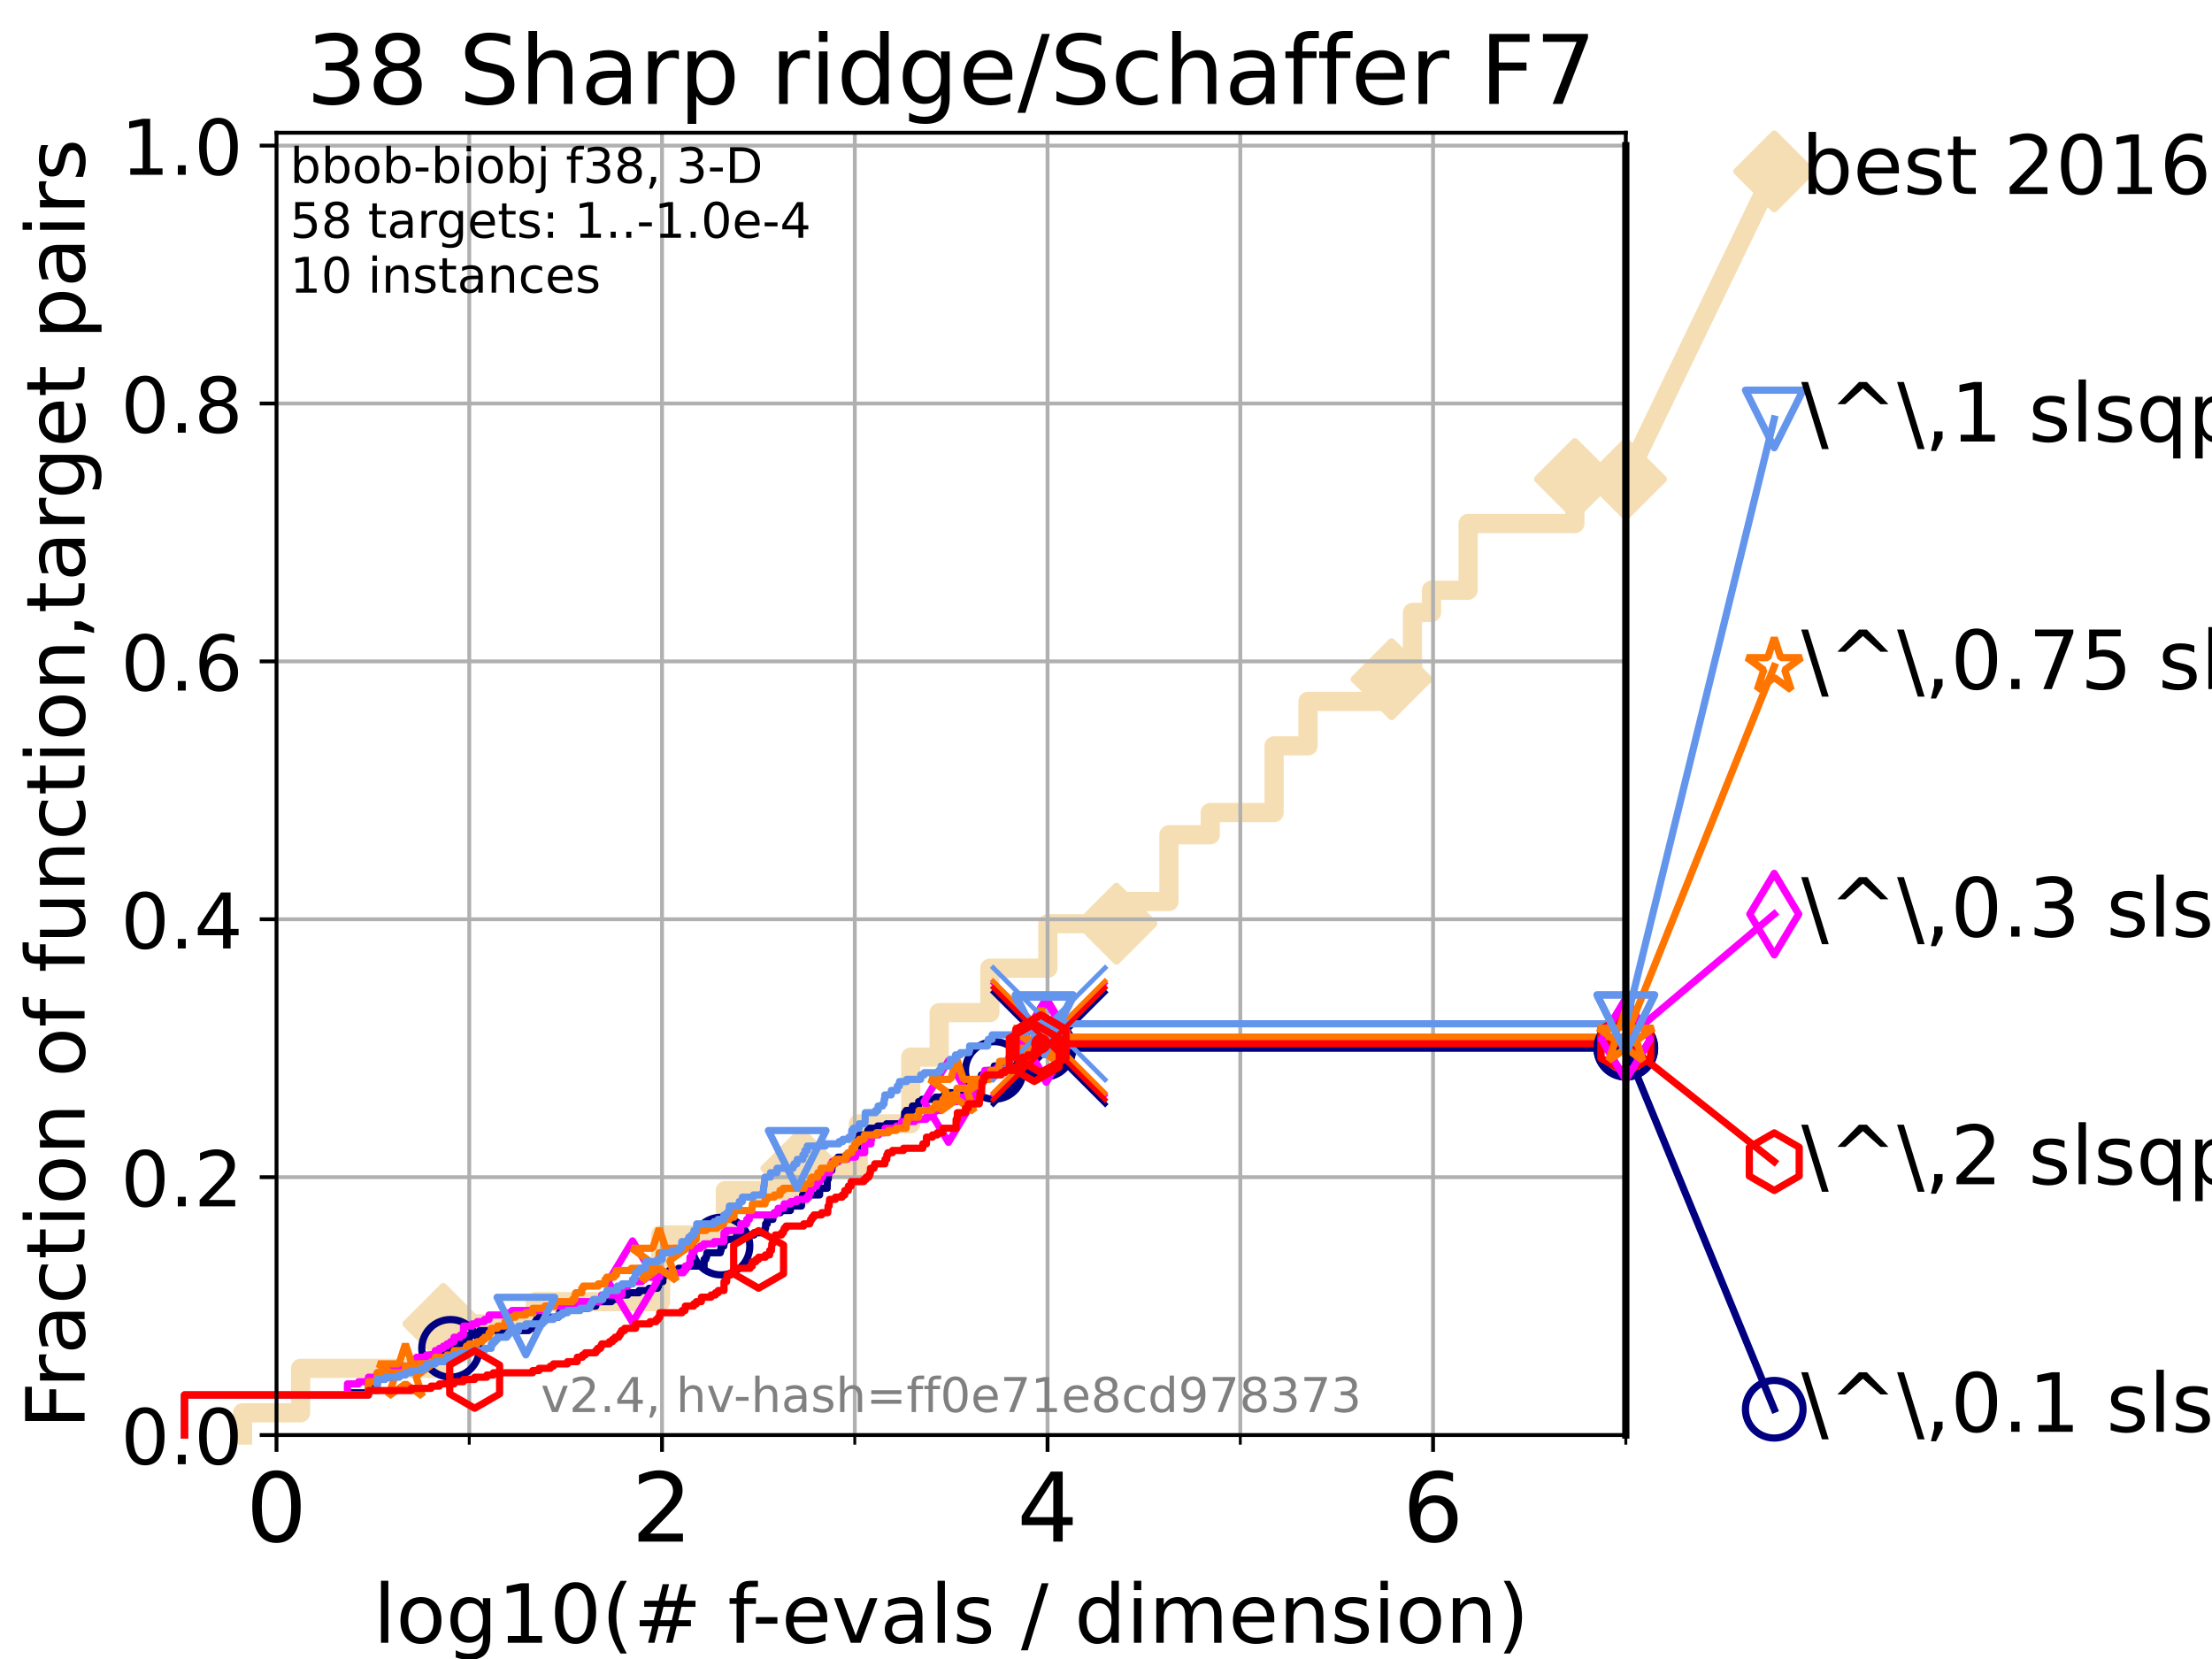 <?xml version="1.0" encoding="utf-8" standalone="no"?>
<!DOCTYPE svg PUBLIC "-//W3C//DTD SVG 1.1//EN"
  "http://www.w3.org/Graphics/SVG/1.1/DTD/svg11.dtd">
<!-- Created with matplotlib (https://matplotlib.org/) -->
<svg height="345.6pt" version="1.1" viewBox="0 0 460.8 345.6" width="460.8pt" xmlns="http://www.w3.org/2000/svg" xmlns:xlink="http://www.w3.org/1999/xlink">
 <defs>
  <style type="text/css">*{stroke-linecap:butt;stroke-linejoin:round;}</style>
 </defs>
 <g id="figure_1">
  <g id="patch_1">
   <path d="M 0 345.6 
L 460.8 345.6 
L 460.8 0 
L 0 0 
z
" style="fill:#ffffff;"/>
  </g>
  <g id="axes_1">
   <g id="patch_2">
    <path d="M 57.6 298.944 
L 338.688 298.944 
L 338.688 27.648 
L 57.6 27.648 
z
" style="fill:#ffffff;"/>
   </g>
   <g id="line2d_1">
    <path d="M 50.529 298.944 
L 50.529 294.313 
L 62.617 294.313 
L 62.617 285.05 
L 92.347 285.05 
L 92.347 275.788 
L 111.506 275.788 
L 111.506 271.157 
L 137.618 271.157 
L 137.618 257.263 
L 151.097 257.263 
L 151.097 248.001 
L 166.94 248.001 
L 166.94 243.37 
L 178.8 243.37 
L 178.8 234.107 
L 189.722 234.107 
L 189.722 220.214 
L 195.644 220.214 
L 195.644 210.951 
L 206.209 210.951 
L 206.209 201.689 
L 218.286 201.689 
L 218.286 192.426 
L 232.578 192.426 
L 232.578 187.795 
L 243.512 187.795 
L 243.512 173.901 
L 252.114 173.901 
L 252.114 169.27 
L 265.42 169.27 
L 265.42 155.377 
L 272.479 155.377 
L 272.479 146.114 
L 289.893 146.114 
L 289.893 141.483 
L 294.242 141.483 
L 294.242 127.589 
L 298.203 127.589 
L 298.203 122.958 
L 305.833 122.958 
L 305.833 109.065 
L 328.077 109.065 
L 328.077 99.802 
L 338.688 99.802 
" style="fill:none;stroke:#f5deb3;stroke-linecap:square;stroke-width:4;"/>
   </g>
   <g id="line2d_2">
    <defs>
     <path d="M 0 7.778 
L 7.778 0 
L 0 -7.778 
L -7.778 0 
z
" id="m0b81556761" style="stroke:#f5deb3;stroke-linejoin:miter;stroke-width:1.5;"/>
    </defs>
    <g>
     <use style="fill:#f5deb3;stroke:#f5deb3;stroke-linejoin:miter;stroke-width:1.5;" x="92.347" xlink:href="#m0b81556761" y="275.788"/>
     <use style="fill:#f5deb3;stroke:#f5deb3;stroke-linejoin:miter;stroke-width:1.5;" x="166.94" xlink:href="#m0b81556761" y="243.37"/>
     <use style="fill:#f5deb3;stroke:#f5deb3;stroke-linejoin:miter;stroke-width:1.5;" x="232.578" xlink:href="#m0b81556761" y="192.426"/>
     <use style="fill:#f5deb3;stroke:#f5deb3;stroke-linejoin:miter;stroke-width:1.5;" x="289.893" xlink:href="#m0b81556761" y="141.483"/>
     <use style="fill:#f5deb3;stroke:#f5deb3;stroke-linejoin:miter;stroke-width:1.5;" x="328.077" xlink:href="#m0b81556761" y="99.802"/>
     <use style="fill:#f5deb3;stroke:#f5deb3;stroke-linejoin:miter;stroke-width:1.5;" x="338.688" xlink:href="#m0b81556761" y="99.802"/>
    </g>
   </g>
   <g id="line2d_3">
    <path style="fill:none;stroke:#f5deb3;stroke-linecap:square;stroke-width:4;"/>
    <g/>
   </g>
   <g id="line2d_4">
    <path d="M 338.688 99.802 
L 369.608 35.706 
" style="fill:none;stroke:#f5deb3;stroke-linecap:square;stroke-width:4;"/>
    <g>
     <use style="fill:#f5deb3;stroke:#f5deb3;stroke-linejoin:miter;stroke-width:1.5;" x="338.688" xlink:href="#m0b81556761" y="99.802"/>
     <use style="fill:#f5deb3;stroke:#f5deb3;stroke-linejoin:miter;stroke-width:1.5;" x="369.608" xlink:href="#m0b81556761" y="35.706"/>
    </g>
   </g>
   <g id="matplotlib.axis_1">
    <g id="xtick_1">
     <g id="line2d_5">
      <path clip-path="url(#pdc4d34b242)" d="M 57.6 298.944 
L 57.6 27.648 
" style="fill:none;stroke:#b0b0b0;stroke-linecap:square;stroke-width:0.8;"/>
     </g>
     <g id="line2d_6">
      <defs>
       <path d="M 0 0 
L 0 3.5 
" id="mcbcdc972c9" style="stroke:#000000;stroke-width:0.8;"/>
      </defs>
      <g>
       <use style="stroke:#000000;stroke-width:0.8;" x="57.6" xlink:href="#mcbcdc972c9" y="298.944"/>
      </g>
     </g>
     <g id="text_1">
      <!-- 0 -->
      <g transform="translate(51.237 321.141)scale(0.2 -0.2)">
       <defs>
        <path d="M 31.781 66.406 
Q 24.172 66.406 20.328 58.906 
Q 16.5 51.422 16.5 36.375 
Q 16.5 21.391 20.328 13.891 
Q 24.172 6.391 31.781 6.391 
Q 39.453 6.391 43.281 13.891 
Q 47.125 21.391 47.125 36.375 
Q 47.125 51.422 43.281 58.906 
Q 39.453 66.406 31.781 66.406 
z
M 31.781 74.219 
Q 44.047 74.219 50.516 64.516 
Q 56.984 54.828 56.984 36.375 
Q 56.984 17.969 50.516 8.266 
Q 44.047 -1.422 31.781 -1.422 
Q 19.531 -1.422 13.062 8.266 
Q 6.594 17.969 6.594 36.375 
Q 6.594 54.828 13.062 64.516 
Q 19.531 74.219 31.781 74.219 
z
" id="DejaVuSans-48"/>
       </defs>
       <use xlink:href="#DejaVuSans-48"/>
      </g>
     </g>
    </g>
    <g id="xtick_2">
     <g id="line2d_7">
      <path clip-path="url(#pdc4d34b242)" d="M 137.911 298.944 
L 137.911 27.648 
" style="fill:none;stroke:#b0b0b0;stroke-linecap:square;stroke-width:0.8;"/>
     </g>
     <g id="line2d_8">
      <g>
       <use style="stroke:#000000;stroke-width:0.8;" x="137.911" xlink:href="#mcbcdc972c9" y="298.944"/>
      </g>
     </g>
     <g id="text_2">
      <!-- 2 -->
      <g transform="translate(131.548 321.141)scale(0.2 -0.2)">
       <defs>
        <path d="M 19.188 8.297 
L 53.609 8.297 
L 53.609 0 
L 7.328 0 
L 7.328 8.297 
Q 12.938 14.109 22.625 23.891 
Q 32.328 33.688 34.812 36.531 
Q 39.547 41.844 41.422 45.531 
Q 43.312 49.219 43.312 52.781 
Q 43.312 58.594 39.234 62.25 
Q 35.156 65.922 28.609 65.922 
Q 23.969 65.922 18.812 64.312 
Q 13.672 62.703 7.812 59.422 
L 7.812 69.391 
Q 13.766 71.781 18.938 73 
Q 24.125 74.219 28.422 74.219 
Q 39.75 74.219 46.484 68.547 
Q 53.219 62.891 53.219 53.422 
Q 53.219 48.922 51.531 44.891 
Q 49.859 40.875 45.406 35.406 
Q 44.188 33.984 37.641 27.219 
Q 31.109 20.453 19.188 8.297 
z
" id="DejaVuSans-50"/>
       </defs>
       <use xlink:href="#DejaVuSans-50"/>
      </g>
     </g>
    </g>
    <g id="xtick_3">
     <g id="line2d_9">
      <path clip-path="url(#pdc4d34b242)" d="M 218.222 298.944 
L 218.222 27.648 
" style="fill:none;stroke:#b0b0b0;stroke-linecap:square;stroke-width:0.8;"/>
     </g>
     <g id="line2d_10">
      <g>
       <use style="stroke:#000000;stroke-width:0.8;" x="218.222" xlink:href="#mcbcdc972c9" y="298.944"/>
      </g>
     </g>
     <g id="text_3">
      <!-- 4 -->
      <g transform="translate(211.859 321.141)scale(0.2 -0.2)">
       <defs>
        <path d="M 37.797 64.312 
L 12.891 25.391 
L 37.797 25.391 
z
M 35.203 72.906 
L 47.609 72.906 
L 47.609 25.391 
L 58.016 25.391 
L 58.016 17.188 
L 47.609 17.188 
L 47.609 0 
L 37.797 0 
L 37.797 17.188 
L 4.891 17.188 
L 4.891 26.703 
z
" id="DejaVuSans-52"/>
       </defs>
       <use xlink:href="#DejaVuSans-52"/>
      </g>
     </g>
    </g>
    <g id="xtick_4">
     <g id="line2d_11">
      <path clip-path="url(#pdc4d34b242)" d="M 298.533 298.944 
L 298.533 27.648 
" style="fill:none;stroke:#b0b0b0;stroke-linecap:square;stroke-width:0.8;"/>
     </g>
     <g id="line2d_12">
      <g>
       <use style="stroke:#000000;stroke-width:0.8;" x="298.533" xlink:href="#mcbcdc972c9" y="298.944"/>
      </g>
     </g>
     <g id="text_4">
      <!-- 6 -->
      <g transform="translate(292.17 321.141)scale(0.2 -0.2)">
       <defs>
        <path d="M 33.016 40.375 
Q 26.375 40.375 22.484 35.828 
Q 18.609 31.297 18.609 23.391 
Q 18.609 15.531 22.484 10.953 
Q 26.375 6.391 33.016 6.391 
Q 39.656 6.391 43.531 10.953 
Q 47.406 15.531 47.406 23.391 
Q 47.406 31.297 43.531 35.828 
Q 39.656 40.375 33.016 40.375 
z
M 52.594 71.297 
L 52.594 62.312 
Q 48.875 64.062 45.094 64.984 
Q 41.312 65.922 37.594 65.922 
Q 27.828 65.922 22.672 59.328 
Q 17.531 52.734 16.797 39.406 
Q 19.672 43.656 24.016 45.922 
Q 28.375 48.188 33.594 48.188 
Q 44.578 48.188 50.953 41.516 
Q 57.328 34.859 57.328 23.391 
Q 57.328 12.156 50.688 5.359 
Q 44.047 -1.422 33.016 -1.422 
Q 20.359 -1.422 13.672 8.266 
Q 6.984 17.969 6.984 36.375 
Q 6.984 53.656 15.188 63.938 
Q 23.391 74.219 37.203 74.219 
Q 40.922 74.219 44.703 73.484 
Q 48.484 72.75 52.594 71.297 
z
" id="DejaVuSans-54"/>
       </defs>
       <use xlink:href="#DejaVuSans-54"/>
      </g>
     </g>
    </g>
    <g id="xtick_5">
     <g id="line2d_13">
      <path clip-path="url(#pdc4d34b242)" d="M 97.755 298.944 
L 97.755 27.648 
" style="fill:none;stroke:#b0b0b0;stroke-linecap:square;stroke-width:0.8;"/>
     </g>
     <g id="line2d_14">
      <defs>
       <path d="M 0 0 
L 0 2 
" id="m12722fc274" style="stroke:#000000;stroke-width:0.6;"/>
      </defs>
      <g>
       <use style="stroke:#000000;stroke-width:0.6;" x="97.755" xlink:href="#m12722fc274" y="298.944"/>
      </g>
     </g>
    </g>
    <g id="xtick_6">
     <g id="line2d_15">
      <path clip-path="url(#pdc4d34b242)" d="M 178.066 298.944 
L 178.066 27.648 
" style="fill:none;stroke:#b0b0b0;stroke-linecap:square;stroke-width:0.8;"/>
     </g>
     <g id="line2d_16">
      <g>
       <use style="stroke:#000000;stroke-width:0.6;" x="178.066" xlink:href="#m12722fc274" y="298.944"/>
      </g>
     </g>
    </g>
    <g id="xtick_7">
     <g id="line2d_17">
      <path clip-path="url(#pdc4d34b242)" d="M 258.377 298.944 
L 258.377 27.648 
" style="fill:none;stroke:#b0b0b0;stroke-linecap:square;stroke-width:0.8;"/>
     </g>
     <g id="line2d_18">
      <g>
       <use style="stroke:#000000;stroke-width:0.6;" x="258.377" xlink:href="#m12722fc274" y="298.944"/>
      </g>
     </g>
    </g>
    <g id="xtick_8">
     <g id="line2d_19">
      <path clip-path="url(#pdc4d34b242)" d="M 338.688 298.944 
L 338.688 27.648 
" style="fill:none;stroke:#b0b0b0;stroke-linecap:square;stroke-width:0.8;"/>
     </g>
     <g id="line2d_20">
      <g>
       <use style="stroke:#000000;stroke-width:0.6;" x="338.688" xlink:href="#m12722fc274" y="298.944"/>
      </g>
     </g>
    </g>
    <g id="text_5">
     <!-- log10(# f-evals / dimension) -->
     <g transform="translate(77.764 342.218)scale(0.17 -0.17)">
      <defs>
       <path d="M 9.422 75.984 
L 18.406 75.984 
L 18.406 0 
L 9.422 0 
z
" id="DejaVuSans-108"/>
       <path d="M 30.609 48.391 
Q 23.391 48.391 19.188 42.75 
Q 14.984 37.109 14.984 27.297 
Q 14.984 17.484 19.156 11.844 
Q 23.344 6.203 30.609 6.203 
Q 37.797 6.203 41.984 11.859 
Q 46.188 17.531 46.188 27.297 
Q 46.188 37.016 41.984 42.703 
Q 37.797 48.391 30.609 48.391 
z
M 30.609 56 
Q 42.328 56 49.016 48.375 
Q 55.719 40.766 55.719 27.297 
Q 55.719 13.875 49.016 6.219 
Q 42.328 -1.422 30.609 -1.422 
Q 18.844 -1.422 12.172 6.219 
Q 5.516 13.875 5.516 27.297 
Q 5.516 40.766 12.172 48.375 
Q 18.844 56 30.609 56 
z
" id="DejaVuSans-111"/>
       <path d="M 45.406 27.984 
Q 45.406 37.75 41.375 43.109 
Q 37.359 48.484 30.078 48.484 
Q 22.859 48.484 18.828 43.109 
Q 14.797 37.75 14.797 27.984 
Q 14.797 18.266 18.828 12.891 
Q 22.859 7.516 30.078 7.516 
Q 37.359 7.516 41.375 12.891 
Q 45.406 18.266 45.406 27.984 
z
M 54.391 6.781 
Q 54.391 -7.172 48.188 -13.984 
Q 42 -20.797 29.203 -20.797 
Q 24.469 -20.797 20.266 -20.094 
Q 16.062 -19.391 12.109 -17.922 
L 12.109 -9.188 
Q 16.062 -11.328 19.922 -12.344 
Q 23.781 -13.375 27.781 -13.375 
Q 36.625 -13.375 41.016 -8.766 
Q 45.406 -4.156 45.406 5.172 
L 45.406 9.625 
Q 42.625 4.781 38.281 2.391 
Q 33.938 0 27.875 0 
Q 17.828 0 11.672 7.656 
Q 5.516 15.328 5.516 27.984 
Q 5.516 40.672 11.672 48.328 
Q 17.828 56 27.875 56 
Q 33.938 56 38.281 53.609 
Q 42.625 51.219 45.406 46.391 
L 45.406 54.688 
L 54.391 54.688 
z
" id="DejaVuSans-103"/>
       <path d="M 12.406 8.297 
L 28.516 8.297 
L 28.516 63.922 
L 10.984 60.406 
L 10.984 69.391 
L 28.422 72.906 
L 38.281 72.906 
L 38.281 8.297 
L 54.391 8.297 
L 54.391 0 
L 12.406 0 
z
" id="DejaVuSans-49"/>
       <path d="M 31 75.875 
Q 24.469 64.656 21.281 53.656 
Q 18.109 42.672 18.109 31.391 
Q 18.109 20.125 21.312 9.062 
Q 24.516 -2 31 -13.188 
L 23.188 -13.188 
Q 15.875 -1.703 12.234 9.375 
Q 8.594 20.453 8.594 31.391 
Q 8.594 42.281 12.203 53.312 
Q 15.828 64.359 23.188 75.875 
z
" id="DejaVuSans-40"/>
       <path d="M 51.125 44 
L 36.922 44 
L 32.812 27.688 
L 47.125 27.688 
z
M 43.797 71.781 
L 38.719 51.516 
L 52.984 51.516 
L 58.109 71.781 
L 65.922 71.781 
L 60.891 51.516 
L 76.125 51.516 
L 76.125 44 
L 58.984 44 
L 54.984 27.688 
L 70.516 27.688 
L 70.516 20.219 
L 53.078 20.219 
L 48 0 
L 40.188 0 
L 45.219 20.219 
L 30.906 20.219 
L 25.875 0 
L 18.016 0 
L 23.094 20.219 
L 7.719 20.219 
L 7.719 27.688 
L 24.906 27.688 
L 29 44 
L 13.281 44 
L 13.281 51.516 
L 30.906 51.516 
L 35.891 71.781 
z
" id="DejaVuSans-35"/>
       <path id="DejaVuSans-32"/>
       <path d="M 37.109 75.984 
L 37.109 68.5 
L 28.516 68.5 
Q 23.688 68.5 21.797 66.547 
Q 19.922 64.594 19.922 59.516 
L 19.922 54.688 
L 34.719 54.688 
L 34.719 47.703 
L 19.922 47.703 
L 19.922 0 
L 10.891 0 
L 10.891 47.703 
L 2.297 47.703 
L 2.297 54.688 
L 10.891 54.688 
L 10.891 58.5 
Q 10.891 67.625 15.141 71.797 
Q 19.391 75.984 28.609 75.984 
z
" id="DejaVuSans-102"/>
       <path d="M 4.891 31.391 
L 31.203 31.391 
L 31.203 23.391 
L 4.891 23.391 
z
" id="DejaVuSans-45"/>
       <path d="M 56.203 29.594 
L 56.203 25.203 
L 14.891 25.203 
Q 15.484 15.922 20.484 11.062 
Q 25.484 6.203 34.422 6.203 
Q 39.594 6.203 44.453 7.469 
Q 49.312 8.734 54.109 11.281 
L 54.109 2.781 
Q 49.266 0.734 44.188 -0.344 
Q 39.109 -1.422 33.891 -1.422 
Q 20.797 -1.422 13.156 6.188 
Q 5.516 13.812 5.516 26.812 
Q 5.516 40.234 12.766 48.109 
Q 20.016 56 32.328 56 
Q 43.359 56 49.781 48.891 
Q 56.203 41.797 56.203 29.594 
z
M 47.219 32.234 
Q 47.125 39.594 43.094 43.984 
Q 39.062 48.391 32.422 48.391 
Q 24.906 48.391 20.391 44.141 
Q 15.875 39.891 15.188 32.172 
z
" id="DejaVuSans-101"/>
       <path d="M 2.984 54.688 
L 12.5 54.688 
L 29.594 8.797 
L 46.688 54.688 
L 56.203 54.688 
L 35.688 0 
L 23.484 0 
z
" id="DejaVuSans-118"/>
       <path d="M 34.281 27.484 
Q 23.391 27.484 19.188 25 
Q 14.984 22.516 14.984 16.5 
Q 14.984 11.719 18.141 8.906 
Q 21.297 6.109 26.703 6.109 
Q 34.188 6.109 38.703 11.406 
Q 43.219 16.703 43.219 25.484 
L 43.219 27.484 
z
M 52.203 31.203 
L 52.203 0 
L 43.219 0 
L 43.219 8.297 
Q 40.141 3.328 35.547 0.953 
Q 30.953 -1.422 24.312 -1.422 
Q 15.922 -1.422 10.953 3.297 
Q 6 8.016 6 15.922 
Q 6 25.141 12.172 29.828 
Q 18.359 34.516 30.609 34.516 
L 43.219 34.516 
L 43.219 35.406 
Q 43.219 41.609 39.141 45 
Q 35.062 48.391 27.688 48.391 
Q 23 48.391 18.547 47.266 
Q 14.109 46.141 10.016 43.891 
L 10.016 52.203 
Q 14.938 54.109 19.578 55.047 
Q 24.219 56 28.609 56 
Q 40.484 56 46.344 49.844 
Q 52.203 43.703 52.203 31.203 
z
" id="DejaVuSans-97"/>
       <path d="M 44.281 53.078 
L 44.281 44.578 
Q 40.484 46.531 36.375 47.5 
Q 32.281 48.484 27.875 48.484 
Q 21.188 48.484 17.844 46.438 
Q 14.5 44.391 14.5 40.281 
Q 14.5 37.156 16.891 35.375 
Q 19.281 33.594 26.516 31.984 
L 29.594 31.297 
Q 39.156 29.25 43.188 25.516 
Q 47.219 21.781 47.219 15.094 
Q 47.219 7.469 41.188 3.016 
Q 35.156 -1.422 24.609 -1.422 
Q 20.219 -1.422 15.453 -0.562 
Q 10.688 0.297 5.422 2 
L 5.422 11.281 
Q 10.406 8.688 15.234 7.391 
Q 20.062 6.109 24.812 6.109 
Q 31.156 6.109 34.562 8.281 
Q 37.984 10.453 37.984 14.406 
Q 37.984 18.062 35.516 20.016 
Q 33.062 21.969 24.703 23.781 
L 21.578 24.516 
Q 13.234 26.266 9.516 29.906 
Q 5.812 33.547 5.812 39.891 
Q 5.812 47.609 11.281 51.797 
Q 16.75 56 26.812 56 
Q 31.781 56 36.172 55.266 
Q 40.578 54.547 44.281 53.078 
z
" id="DejaVuSans-115"/>
       <path d="M 25.391 72.906 
L 33.688 72.906 
L 8.297 -9.281 
L 0 -9.281 
z
" id="DejaVuSans-47"/>
       <path d="M 45.406 46.391 
L 45.406 75.984 
L 54.391 75.984 
L 54.391 0 
L 45.406 0 
L 45.406 8.203 
Q 42.578 3.328 38.25 0.953 
Q 33.938 -1.422 27.875 -1.422 
Q 17.969 -1.422 11.734 6.484 
Q 5.516 14.406 5.516 27.297 
Q 5.516 40.188 11.734 48.094 
Q 17.969 56 27.875 56 
Q 33.938 56 38.25 53.625 
Q 42.578 51.266 45.406 46.391 
z
M 14.797 27.297 
Q 14.797 17.391 18.875 11.75 
Q 22.953 6.109 30.078 6.109 
Q 37.203 6.109 41.297 11.75 
Q 45.406 17.391 45.406 27.297 
Q 45.406 37.203 41.297 42.844 
Q 37.203 48.484 30.078 48.484 
Q 22.953 48.484 18.875 42.844 
Q 14.797 37.203 14.797 27.297 
z
" id="DejaVuSans-100"/>
       <path d="M 9.422 54.688 
L 18.406 54.688 
L 18.406 0 
L 9.422 0 
z
M 9.422 75.984 
L 18.406 75.984 
L 18.406 64.594 
L 9.422 64.594 
z
" id="DejaVuSans-105"/>
       <path d="M 52 44.188 
Q 55.375 50.25 60.062 53.125 
Q 64.75 56 71.094 56 
Q 79.641 56 84.281 50.016 
Q 88.922 44.047 88.922 33.016 
L 88.922 0 
L 79.891 0 
L 79.891 32.719 
Q 79.891 40.578 77.094 44.375 
Q 74.312 48.188 68.609 48.188 
Q 61.625 48.188 57.562 43.547 
Q 53.516 38.922 53.516 30.906 
L 53.516 0 
L 44.484 0 
L 44.484 32.719 
Q 44.484 40.625 41.703 44.406 
Q 38.922 48.188 33.109 48.188 
Q 26.219 48.188 22.156 43.531 
Q 18.109 38.875 18.109 30.906 
L 18.109 0 
L 9.078 0 
L 9.078 54.688 
L 18.109 54.688 
L 18.109 46.188 
Q 21.188 51.219 25.484 53.609 
Q 29.781 56 35.688 56 
Q 41.656 56 45.828 52.969 
Q 50 49.953 52 44.188 
z
" id="DejaVuSans-109"/>
       <path d="M 54.891 33.016 
L 54.891 0 
L 45.906 0 
L 45.906 32.719 
Q 45.906 40.484 42.875 44.328 
Q 39.844 48.188 33.797 48.188 
Q 26.516 48.188 22.312 43.547 
Q 18.109 38.922 18.109 30.906 
L 18.109 0 
L 9.078 0 
L 9.078 54.688 
L 18.109 54.688 
L 18.109 46.188 
Q 21.344 51.125 25.703 53.562 
Q 30.078 56 35.797 56 
Q 45.219 56 50.047 50.172 
Q 54.891 44.344 54.891 33.016 
z
" id="DejaVuSans-110"/>
       <path d="M 8.016 75.875 
L 15.828 75.875 
Q 23.141 64.359 26.781 53.312 
Q 30.422 42.281 30.422 31.391 
Q 30.422 20.453 26.781 9.375 
Q 23.141 -1.703 15.828 -13.188 
L 8.016 -13.188 
Q 14.5 -2 17.703 9.062 
Q 20.906 20.125 20.906 31.391 
Q 20.906 42.672 17.703 53.656 
Q 14.5 64.656 8.016 75.875 
z
" id="DejaVuSans-41"/>
      </defs>
      <use xlink:href="#DejaVuSans-108"/>
      <use x="27.783" xlink:href="#DejaVuSans-111"/>
      <use x="88.965" xlink:href="#DejaVuSans-103"/>
      <use x="152.441" xlink:href="#DejaVuSans-49"/>
      <use x="216.064" xlink:href="#DejaVuSans-48"/>
      <use x="279.688" xlink:href="#DejaVuSans-40"/>
      <use x="318.701" xlink:href="#DejaVuSans-35"/>
      <use x="402.49" xlink:href="#DejaVuSans-32"/>
      <use x="434.277" xlink:href="#DejaVuSans-102"/>
      <use x="463.982" xlink:href="#DejaVuSans-45"/>
      <use x="500.066" xlink:href="#DejaVuSans-101"/>
      <use x="561.59" xlink:href="#DejaVuSans-118"/>
      <use x="620.77" xlink:href="#DejaVuSans-97"/>
      <use x="682.049" xlink:href="#DejaVuSans-108"/>
      <use x="709.832" xlink:href="#DejaVuSans-115"/>
      <use x="761.932" xlink:href="#DejaVuSans-32"/>
      <use x="793.719" xlink:href="#DejaVuSans-47"/>
      <use x="827.41" xlink:href="#DejaVuSans-32"/>
      <use x="859.197" xlink:href="#DejaVuSans-100"/>
      <use x="922.674" xlink:href="#DejaVuSans-105"/>
      <use x="950.457" xlink:href="#DejaVuSans-109"/>
      <use x="1047.869" xlink:href="#DejaVuSans-101"/>
      <use x="1109.393" xlink:href="#DejaVuSans-110"/>
      <use x="1172.771" xlink:href="#DejaVuSans-115"/>
      <use x="1224.871" xlink:href="#DejaVuSans-105"/>
      <use x="1252.654" xlink:href="#DejaVuSans-111"/>
      <use x="1313.836" xlink:href="#DejaVuSans-110"/>
      <use x="1377.215" xlink:href="#DejaVuSans-41"/>
     </g>
    </g>
   </g>
   <g id="matplotlib.axis_2">
    <g id="ytick_1">
     <g id="line2d_21">
      <path clip-path="url(#pdc4d34b242)" d="M 57.6 298.944 
L 338.688 298.944 
" style="fill:none;stroke:#b0b0b0;stroke-linecap:square;stroke-width:0.8;"/>
     </g>
     <g id="line2d_22">
      <defs>
       <path d="M 0 0 
L -3.5 0 
" id="m0ac90f2d56" style="stroke:#000000;stroke-width:0.8;"/>
      </defs>
      <g>
       <use style="stroke:#000000;stroke-width:0.8;" x="57.6" xlink:href="#m0ac90f2d56" y="298.944"/>
      </g>
     </g>
     <g id="text_6">
      <!-- 0.0 -->
      <g transform="translate(25.155 305.023)scale(0.16 -0.16)">
       <defs>
        <path d="M 10.688 12.406 
L 21 12.406 
L 21 0 
L 10.688 0 
z
" id="DejaVuSans-46"/>
       </defs>
       <use xlink:href="#DejaVuSans-48"/>
       <use x="63.623" xlink:href="#DejaVuSans-46"/>
       <use x="95.41" xlink:href="#DejaVuSans-48"/>
      </g>
     </g>
    </g>
    <g id="ytick_2">
     <g id="line2d_23">
      <path clip-path="url(#pdc4d34b242)" d="M 57.6 245.222 
L 338.688 245.222 
" style="fill:none;stroke:#b0b0b0;stroke-linecap:square;stroke-width:0.8;"/>
     </g>
     <g id="line2d_24">
      <g>
       <use style="stroke:#000000;stroke-width:0.8;" x="57.6" xlink:href="#m0ac90f2d56" y="245.222"/>
      </g>
     </g>
     <g id="text_7">
      <!-- 0.2 -->
      <g transform="translate(25.155 251.301)scale(0.16 -0.16)">
       <use xlink:href="#DejaVuSans-48"/>
       <use x="63.623" xlink:href="#DejaVuSans-46"/>
       <use x="95.41" xlink:href="#DejaVuSans-50"/>
      </g>
     </g>
    </g>
    <g id="ytick_3">
     <g id="line2d_25">
      <path clip-path="url(#pdc4d34b242)" d="M 57.6 191.5 
L 338.688 191.5 
" style="fill:none;stroke:#b0b0b0;stroke-linecap:square;stroke-width:0.8;"/>
     </g>
     <g id="line2d_26">
      <g>
       <use style="stroke:#000000;stroke-width:0.8;" x="57.6" xlink:href="#m0ac90f2d56" y="191.5"/>
      </g>
     </g>
     <g id="text_8">
      <!-- 0.4 -->
      <g transform="translate(25.155 197.579)scale(0.16 -0.16)">
       <use xlink:href="#DejaVuSans-48"/>
       <use x="63.623" xlink:href="#DejaVuSans-46"/>
       <use x="95.41" xlink:href="#DejaVuSans-52"/>
      </g>
     </g>
    </g>
    <g id="ytick_4">
     <g id="line2d_27">
      <path clip-path="url(#pdc4d34b242)" d="M 57.6 137.778 
L 338.688 137.778 
" style="fill:none;stroke:#b0b0b0;stroke-linecap:square;stroke-width:0.8;"/>
     </g>
     <g id="line2d_28">
      <g>
       <use style="stroke:#000000;stroke-width:0.8;" x="57.6" xlink:href="#m0ac90f2d56" y="137.778"/>
      </g>
     </g>
     <g id="text_9">
      <!-- 0.6 -->
      <g transform="translate(25.155 143.857)scale(0.16 -0.16)">
       <use xlink:href="#DejaVuSans-48"/>
       <use x="63.623" xlink:href="#DejaVuSans-46"/>
       <use x="95.41" xlink:href="#DejaVuSans-54"/>
      </g>
     </g>
    </g>
    <g id="ytick_5">
     <g id="line2d_29">
      <path clip-path="url(#pdc4d34b242)" d="M 57.6 84.056 
L 338.688 84.056 
" style="fill:none;stroke:#b0b0b0;stroke-linecap:square;stroke-width:0.8;"/>
     </g>
     <g id="line2d_30">
      <g>
       <use style="stroke:#000000;stroke-width:0.8;" x="57.6" xlink:href="#m0ac90f2d56" y="84.056"/>
      </g>
     </g>
     <g id="text_10">
      <!-- 0.8 -->
      <g transform="translate(25.155 90.135)scale(0.16 -0.16)">
       <defs>
        <path d="M 31.781 34.625 
Q 24.75 34.625 20.719 30.859 
Q 16.703 27.094 16.703 20.516 
Q 16.703 13.922 20.719 10.156 
Q 24.75 6.391 31.781 6.391 
Q 38.812 6.391 42.859 10.172 
Q 46.922 13.969 46.922 20.516 
Q 46.922 27.094 42.891 30.859 
Q 38.875 34.625 31.781 34.625 
z
M 21.922 38.812 
Q 15.578 40.375 12.031 44.719 
Q 8.5 49.078 8.5 55.328 
Q 8.5 64.062 14.719 69.141 
Q 20.953 74.219 31.781 74.219 
Q 42.672 74.219 48.875 69.141 
Q 55.078 64.062 55.078 55.328 
Q 55.078 49.078 51.531 44.719 
Q 48 40.375 41.703 38.812 
Q 48.828 37.156 52.797 32.312 
Q 56.781 27.484 56.781 20.516 
Q 56.781 9.906 50.312 4.234 
Q 43.844 -1.422 31.781 -1.422 
Q 19.734 -1.422 13.25 4.234 
Q 6.781 9.906 6.781 20.516 
Q 6.781 27.484 10.781 32.312 
Q 14.797 37.156 21.922 38.812 
z
M 18.312 54.391 
Q 18.312 48.734 21.844 45.562 
Q 25.391 42.391 31.781 42.391 
Q 38.141 42.391 41.719 45.562 
Q 45.312 48.734 45.312 54.391 
Q 45.312 60.062 41.719 63.234 
Q 38.141 66.406 31.781 66.406 
Q 25.391 66.406 21.844 63.234 
Q 18.312 60.062 18.312 54.391 
z
" id="DejaVuSans-56"/>
       </defs>
       <use xlink:href="#DejaVuSans-48"/>
       <use x="63.623" xlink:href="#DejaVuSans-46"/>
       <use x="95.41" xlink:href="#DejaVuSans-56"/>
      </g>
     </g>
    </g>
    <g id="ytick_6">
     <g id="line2d_31">
      <path clip-path="url(#pdc4d34b242)" d="M 57.6 30.334 
L 338.688 30.334 
" style="fill:none;stroke:#b0b0b0;stroke-linecap:square;stroke-width:0.8;"/>
     </g>
     <g id="line2d_32">
      <g>
       <use style="stroke:#000000;stroke-width:0.8;" x="57.6" xlink:href="#m0ac90f2d56" y="30.334"/>
      </g>
     </g>
     <g id="text_11">
      <!-- 1.0 -->
      <g transform="translate(25.155 36.413)scale(0.16 -0.16)">
       <use xlink:href="#DejaVuSans-49"/>
       <use x="63.623" xlink:href="#DejaVuSans-46"/>
       <use x="95.41" xlink:href="#DejaVuSans-48"/>
      </g>
     </g>
    </g>
    <g id="text_12">
     <!-- Fraction of function,target pairs -->
     <g transform="translate(17.62 297.681)rotate(-90)scale(0.17 -0.17)">
      <defs>
       <path d="M 9.812 72.906 
L 51.703 72.906 
L 51.703 64.594 
L 19.672 64.594 
L 19.672 43.109 
L 48.578 43.109 
L 48.578 34.812 
L 19.672 34.812 
L 19.672 0 
L 9.812 0 
z
" id="DejaVuSans-70"/>
       <path d="M 41.109 46.297 
Q 39.594 47.172 37.812 47.578 
Q 36.031 48 33.891 48 
Q 26.266 48 22.188 43.047 
Q 18.109 38.094 18.109 28.812 
L 18.109 0 
L 9.078 0 
L 9.078 54.688 
L 18.109 54.688 
L 18.109 46.188 
Q 20.953 51.172 25.484 53.578 
Q 30.031 56 36.531 56 
Q 37.453 56 38.578 55.875 
Q 39.703 55.766 41.062 55.516 
z
" id="DejaVuSans-114"/>
       <path d="M 48.781 52.594 
L 48.781 44.188 
Q 44.969 46.297 41.141 47.344 
Q 37.312 48.391 33.406 48.391 
Q 24.656 48.391 19.812 42.844 
Q 14.984 37.312 14.984 27.297 
Q 14.984 17.281 19.812 11.734 
Q 24.656 6.203 33.406 6.203 
Q 37.312 6.203 41.141 7.25 
Q 44.969 8.297 48.781 10.406 
L 48.781 2.094 
Q 45.016 0.344 40.984 -0.531 
Q 36.969 -1.422 32.422 -1.422 
Q 20.062 -1.422 12.781 6.344 
Q 5.516 14.109 5.516 27.297 
Q 5.516 40.672 12.859 48.328 
Q 20.219 56 33.016 56 
Q 37.156 56 41.109 55.141 
Q 45.062 54.297 48.781 52.594 
z
" id="DejaVuSans-99"/>
       <path d="M 18.312 70.219 
L 18.312 54.688 
L 36.812 54.688 
L 36.812 47.703 
L 18.312 47.703 
L 18.312 18.016 
Q 18.312 11.328 20.141 9.422 
Q 21.969 7.516 27.594 7.516 
L 36.812 7.516 
L 36.812 0 
L 27.594 0 
Q 17.188 0 13.234 3.875 
Q 9.281 7.766 9.281 18.016 
L 9.281 47.703 
L 2.688 47.703 
L 2.688 54.688 
L 9.281 54.688 
L 9.281 70.219 
z
" id="DejaVuSans-116"/>
       <path d="M 8.5 21.578 
L 8.5 54.688 
L 17.484 54.688 
L 17.484 21.922 
Q 17.484 14.156 20.5 10.266 
Q 23.531 6.391 29.594 6.391 
Q 36.859 6.391 41.078 11.031 
Q 45.312 15.672 45.312 23.688 
L 45.312 54.688 
L 54.297 54.688 
L 54.297 0 
L 45.312 0 
L 45.312 8.406 
Q 42.047 3.422 37.719 1 
Q 33.406 -1.422 27.688 -1.422 
Q 18.266 -1.422 13.375 4.438 
Q 8.5 10.297 8.5 21.578 
z
M 31.109 56 
z
" id="DejaVuSans-117"/>
       <path d="M 11.719 12.406 
L 22.016 12.406 
L 22.016 4 
L 14.016 -11.625 
L 7.719 -11.625 
L 11.719 4 
z
" id="DejaVuSans-44"/>
       <path d="M 18.109 8.203 
L 18.109 -20.797 
L 9.078 -20.797 
L 9.078 54.688 
L 18.109 54.688 
L 18.109 46.391 
Q 20.953 51.266 25.266 53.625 
Q 29.594 56 35.594 56 
Q 45.562 56 51.781 48.094 
Q 58.016 40.188 58.016 27.297 
Q 58.016 14.406 51.781 6.484 
Q 45.562 -1.422 35.594 -1.422 
Q 29.594 -1.422 25.266 0.953 
Q 20.953 3.328 18.109 8.203 
z
M 48.688 27.297 
Q 48.688 37.203 44.609 42.844 
Q 40.531 48.484 33.406 48.484 
Q 26.266 48.484 22.188 42.844 
Q 18.109 37.203 18.109 27.297 
Q 18.109 17.391 22.188 11.75 
Q 26.266 6.109 33.406 6.109 
Q 40.531 6.109 44.609 11.75 
Q 48.688 17.391 48.688 27.297 
z
" id="DejaVuSans-112"/>
      </defs>
      <use xlink:href="#DejaVuSans-70"/>
      <use x="50.27" xlink:href="#DejaVuSans-114"/>
      <use x="91.383" xlink:href="#DejaVuSans-97"/>
      <use x="152.662" xlink:href="#DejaVuSans-99"/>
      <use x="207.643" xlink:href="#DejaVuSans-116"/>
      <use x="246.852" xlink:href="#DejaVuSans-105"/>
      <use x="274.635" xlink:href="#DejaVuSans-111"/>
      <use x="335.816" xlink:href="#DejaVuSans-110"/>
      <use x="399.195" xlink:href="#DejaVuSans-32"/>
      <use x="430.982" xlink:href="#DejaVuSans-111"/>
      <use x="492.164" xlink:href="#DejaVuSans-102"/>
      <use x="527.369" xlink:href="#DejaVuSans-32"/>
      <use x="559.156" xlink:href="#DejaVuSans-102"/>
      <use x="594.361" xlink:href="#DejaVuSans-117"/>
      <use x="657.74" xlink:href="#DejaVuSans-110"/>
      <use x="721.119" xlink:href="#DejaVuSans-99"/>
      <use x="776.1" xlink:href="#DejaVuSans-116"/>
      <use x="815.309" xlink:href="#DejaVuSans-105"/>
      <use x="843.092" xlink:href="#DejaVuSans-111"/>
      <use x="904.273" xlink:href="#DejaVuSans-110"/>
      <use x="967.652" xlink:href="#DejaVuSans-44"/>
      <use x="999.439" xlink:href="#DejaVuSans-116"/>
      <use x="1038.648" xlink:href="#DejaVuSans-97"/>
      <use x="1099.928" xlink:href="#DejaVuSans-114"/>
      <use x="1139.291" xlink:href="#DejaVuSans-103"/>
      <use x="1202.768" xlink:href="#DejaVuSans-101"/>
      <use x="1264.291" xlink:href="#DejaVuSans-116"/>
      <use x="1303.5" xlink:href="#DejaVuSans-32"/>
      <use x="1335.287" xlink:href="#DejaVuSans-112"/>
      <use x="1398.764" xlink:href="#DejaVuSans-97"/>
      <use x="1460.043" xlink:href="#DejaVuSans-105"/>
      <use x="1487.826" xlink:href="#DejaVuSans-114"/>
      <use x="1528.939" xlink:href="#DejaVuSans-115"/>
     </g>
    </g>
   </g>
   <g id="line2d_33">
    <defs>
     <path d="M 0 1.5 
C 0.398 1.5 0.779 1.342 1.061 1.061 
C 1.342 0.779 1.5 0.398 1.5 0 
C 1.5 -0.398 1.342 -0.779 1.061 -1.061 
C 0.779 -1.342 0.398 -1.5 0 -1.5 
C -0.398 -1.5 -0.779 -1.342 -1.061 -1.061 
C -1.342 -0.779 -1.5 -0.398 -1.5 0 
C -1.5 0.398 -1.342 0.779 -1.061 1.061 
C -0.779 1.342 -0.398 1.5 0 1.5 
z
" id="m02e6b8e8d4" style="stroke:#f5deb3;"/>
    </defs>
    <g>
     <use style="fill:#f5deb3;stroke:#f5deb3;" x="328.077" xlink:href="#m02e6b8e8d4" y="99.802"/>
     <use style="fill:#f5deb3;stroke:#f5deb3;" x="328.077" xlink:href="#m02e6b8e8d4" y="99.802"/>
    </g>
   </g>
   <g id="line2d_34">
    <defs>
     <path d="M 0 1.5 
C 0.398 1.5 0.779 1.342 1.061 1.061 
C 1.342 0.779 1.5 0.398 1.5 0 
C 1.5 -0.398 1.342 -0.779 1.061 -1.061 
C 0.779 -1.342 0.398 -1.5 0 -1.5 
C -0.398 -1.5 -0.779 -1.342 -1.061 -1.061 
C -1.342 -0.779 -1.5 -0.398 -1.5 0 
C -1.5 0.398 -1.342 0.779 -1.061 1.061 
C -0.779 1.342 -0.398 1.5 0 1.5 
z
" id="m7fd052a734" style="stroke:#000080;"/>
    </defs>
    <g>
     <use style="fill:#000080;stroke:#000080;" x="217.47" xlink:href="#m7fd052a734" y="218.361"/>
     <use style="fill:#000080;stroke:#000080;" x="217.47" xlink:href="#m7fd052a734" y="218.361"/>
    </g>
   </g>
   <g id="line2d_35">
    <path d="M 38.441 298.944 
L 38.441 290.608 
L 72.376 290.608 
L 72.376 290.145 
L 76.759 290.145 
L 76.759 288.292 
L 78.596 288.292 
L 78.596 286.903 
L 81.776 286.903 
L 81.776 285.05 
L 83.172 285.05 
L 83.172 284.587 
L 85.667 284.587 
L 85.667 284.124 
L 86.793 284.124 
L 86.793 283.661 
L 87.85 283.661 
L 87.85 283.198 
L 88.847 283.198 
L 88.847 282.735 
L 89.79 282.735 
L 89.79 282.272 
L 90.684 282.272 
L 90.684 281.809 
L 92.347 281.809 
L 92.347 281.345 
L 93.864 281.345 
L 93.864 280.882 
L 94.576 280.882 
L 94.576 280.419 
L 95.26 280.419 
L 95.26 279.956 
L 95.918 279.956 
L 95.918 279.493 
L 97.755 279.493 
L 97.755 278.104 
L 99.938 278.104 
L 99.938 277.177 
L 110.132 277.177 
L 110.132 276.714 
L 111.506 276.714 
L 111.506 275.325 
L 111.768 275.325 
L 111.768 274.862 
L 112.281 274.862 
L 112.281 274.399 
L 116.323 274.399 
L 116.323 273.935 
L 116.523 273.935 
L 116.523 273.472 
L 117.673 273.472 
L 117.673 273.009 
L 117.857 273.009 
L 117.857 272.546 
L 122.503 272.546 
L 122.503 272.083 
L 124.114 272.083 
L 124.114 271.157 
L 127.379 271.157 
L 127.379 270.694 
L 128.108 270.694 
L 128.108 269.767 
L 130.752 269.767 
L 130.752 269.304 
L 133.125 269.304 
L 133.125 268.841 
L 135.213 268.841 
L 135.213 268.378 
L 136.955 268.378 
L 136.955 267.915 
L 137.199 267.915 
L 137.199 267.452 
L 137.32 267.452 
L 137.32 266.989 
L 138.084 266.989 
L 138.084 266.062 
L 138.256 266.062 
L 138.256 265.599 
L 138.539 265.599 
L 138.539 265.136 
L 139.414 265.136 
L 139.414 264.673 
L 141.331 264.673 
L 141.331 264.21 
L 143.015 264.21 
L 143.015 263.747 
L 146.679 263.747 
L 146.679 262.357 
L 147.027 262.357 
L 147.027 261.894 
L 147.199 261.894 
L 147.267 260.968 
L 150.057 260.968 
L 150.057 260.505 
L 150.201 260.505 
L 150.201 259.579 
L 150.794 259.579 
L 150.85 258.653 
L 151.124 258.653 
L 151.124 258.189 
L 153.323 258.189 
L 153.323 257.726 
L 153.49 257.726 
L 153.49 257.263 
L 157.07 257.263 
L 157.07 256.8 
L 159.355 256.8 
L 159.355 255.874 
L 159.49 255.874 
L 159.49 254.948 
L 159.841 254.948 
L 159.841 254.021 
L 161.008 254.021 
L 161.008 253.095 
L 161.329 253.095 
L 161.329 252.632 
L 162.56 252.632 
L 162.56 252.169 
L 164.65 252.169 
L 164.65 251.243 
L 166.951 251.243 
L 167.005 249.853 
L 167.191 249.853 
L 167.191 248.927 
L 170.741 248.927 
L 170.758 247.538 
L 172.313 247.538 
L 172.354 245.685 
L 172.522 245.685 
L 172.618 244.296 
L 172.689 244.296 
L 172.689 243.833 
L 173.28 243.833 
L 173.341 242.906 
L 173.463 242.906 
L 173.463 241.98 
L 174.57 241.98 
L 174.57 241.054 
L 176.325 241.054 
L 176.325 240.591 
L 177.991 240.591 
L 177.991 240.128 
L 178.28 240.128 
L 178.28 239.201 
L 178.677 239.201 
L 178.728 237.349 
L 179.061 237.349 
L 179.061 236.423 
L 180.779 236.423 
L 180.779 235.496 
L 181.119 235.496 
L 181.119 235.033 
L 182.837 235.033 
L 182.837 234.57 
L 184.682 234.57 
L 184.682 234.107 
L 188.216 234.107 
L 188.216 233.181 
L 188.436 233.181 
L 188.455 231.792 
L 188.773 231.792 
L 188.773 231.328 
L 190.067 231.328 
L 190.067 230.402 
L 191.375 230.402 
L 191.375 229.476 
L 192.102 229.476 
L 192.102 229.013 
L 194.921 229.013 
L 194.921 228.55 
L 196.806 228.55 
L 196.806 227.623 
L 200.575 227.623 
L 200.575 226.697 
L 202.234 226.697 
L 202.234 226.234 
L 202.737 226.234 
L 202.737 225.771 
L 203.733 225.771 
L 203.733 224.845 
L 204.447 224.845 
L 204.447 223.918 
L 205.917 223.918 
L 205.917 222.992 
L 207.126 222.992 
L 207.126 222.066 
L 208.744 222.066 
L 208.744 221.603 
L 209.364 221.603 
L 209.364 221.14 
L 210.754 221.14 
L 210.754 220.214 
L 212.614 220.214 
L 212.614 219.75 
L 214.083 219.75 
L 214.083 219.287 
L 215.949 219.287 
L 215.949 218.824 
L 217.47 218.824 
L 217.47 218.361 
L 338.688 218.361 
L 338.688 218.361 
" style="fill:none;stroke:#000080;stroke-linecap:square;stroke-width:1.5;"/>
   </g>
   <g id="line2d_36">
    <defs>
     <path d="M 0 6 
C 1.591 6 3.117 5.368 4.243 4.243 
C 5.368 3.117 6 1.591 6 0 
C 6 -1.591 5.368 -3.117 4.243 -4.243 
C 3.117 -5.368 1.591 -6 0 -6 
C -1.591 -6 -3.117 -5.368 -4.243 -4.243 
C -5.368 -3.117 -6 -1.591 -6 0 
C -6 1.591 -5.368 3.117 -4.243 4.243 
C -3.117 5.368 -1.591 6 0 6 
z
" id="mf0bcfc73fd" style="stroke:#000080;stroke-width:1.5;"/>
    </defs>
    <g>
     <use style="fill-opacity:0;stroke:#000080;stroke-width:1.5;" x="93.864" xlink:href="#mf0bcfc73fd" y="280.882"/>
     <use style="fill-opacity:0;stroke:#000080;stroke-width:1.5;" x="150.201" xlink:href="#mf0bcfc73fd" y="259.579"/>
     <use style="fill-opacity:0;stroke:#000080;stroke-width:1.5;" x="207.126" xlink:href="#mf0bcfc73fd" y="222.992"/>
     <use style="fill-opacity:0;stroke:#000080;stroke-width:1.5;" x="217.47" xlink:href="#mf0bcfc73fd" y="218.361"/>
     <use style="fill-opacity:0;stroke:#000080;stroke-width:1.5;" x="217.47" xlink:href="#mf0bcfc73fd" y="218.361"/>
     <use style="fill-opacity:0;stroke:#000080;stroke-width:1.5;" x="338.688" xlink:href="#mf0bcfc73fd" y="218.361"/>
    </g>
   </g>
   <g id="line2d_37">
    <path style="fill:none;stroke:#000080;stroke-linecap:square;stroke-width:1.5;"/>
    <g/>
   </g>
   <g id="line2d_38">
    <path clip-path="url(#pdc4d34b242)" d="M 218.577 218.361 
" style="fill:none;stroke:#000080;stroke-linecap:square;stroke-width:1.5;"/>
    <defs>
     <path d="M -12 12 
L 12 -12 
M -12 -12 
L 12 12 
" id="mc205d84ffc" style="stroke:#000080;"/>
    </defs>
    <g clip-path="url(#pdc4d34b242)">
     <use style="fill:#000080;stroke:#000080;" x="218.577" xlink:href="#mc205d84ffc" y="218.361"/>
    </g>
   </g>
   <g id="line2d_39">
    <defs>
     <path d="M 0 1.5 
C 0.398 1.5 0.779 1.342 1.061 1.061 
C 1.342 0.779 1.5 0.398 1.5 0 
C 1.5 -0.398 1.342 -0.779 1.061 -1.061 
C 0.779 -1.342 0.398 -1.5 0 -1.5 
C -0.398 -1.5 -0.779 -1.342 -1.061 -1.061 
C -1.342 -0.779 -1.5 -0.398 -1.5 0 
C -1.5 0.398 -1.342 0.779 -1.061 1.061 
C -0.779 1.342 -0.398 1.5 0 1.5 
z
" id="mb7ec89b685" style="stroke:#ff00ff;"/>
    </defs>
    <g>
     <use style="fill:#ff00ff;stroke:#ff00ff;" x="217.954" xlink:href="#mb7ec89b685" y="216.509"/>
     <use style="fill:#ff00ff;stroke:#ff00ff;" x="217.954" xlink:href="#mb7ec89b685" y="216.509"/>
    </g>
   </g>
   <g id="line2d_40">
    <path d="M 38.441 298.944 
L 38.441 290.608 
L 72.376 290.608 
L 72.376 288.292 
L 74.705 288.292 
L 74.705 287.829 
L 76.759 287.829 
L 76.759 286.903 
L 78.596 286.903 
L 78.596 285.977 
L 80.259 285.977 
L 80.259 285.05 
L 81.776 285.05 
L 81.776 284.587 
L 85.667 284.587 
L 85.667 283.661 
L 86.793 283.661 
L 86.793 282.735 
L 88.847 282.735 
L 88.847 282.272 
L 90.684 282.272 
L 90.684 281.345 
L 91.535 281.345 
L 91.535 280.882 
L 92.347 280.882 
L 92.347 280.419 
L 93.122 280.419 
L 93.122 279.956 
L 93.864 279.956 
L 93.864 279.493 
L 94.576 279.493 
L 94.576 278.567 
L 95.918 278.567 
L 95.918 278.104 
L 96.552 278.104 
L 96.552 276.251 
L 98.327 276.251 
L 98.327 275.788 
L 99.418 275.788 
L 99.418 275.325 
L 100.935 275.325 
L 100.935 274.862 
L 101.878 274.862 
L 101.878 273.935 
L 105.952 273.935 
L 105.952 273.472 
L 106.664 273.472 
L 106.664 273.009 
L 113.264 273.009 
L 113.264 272.546 
L 113.735 272.546 
L 113.735 272.083 
L 118.221 272.083 
L 118.221 271.62 
L 120.414 271.62 
L 120.414 271.157 
L 124.989 271.157 
L 124.989 270.694 
L 125.352 270.694 
L 125.352 269.767 
L 129.574 269.767 
L 129.574 268.378 
L 129.761 268.378 
L 129.761 267.915 
L 130.84 267.915 
L 130.84 267.452 
L 131.774 267.452 
L 131.774 266.989 
L 133.726 266.989 
L 133.726 266.526 
L 134.308 266.526 
L 134.308 266.062 
L 137.38 266.062 
L 137.38 265.136 
L 142.352 265.136 
L 142.352 264.673 
L 142.753 264.673 
L 142.753 263.747 
L 143.486 263.747 
L 143.486 263.284 
L 143.737 263.284 
L 143.737 261.894 
L 144.148 261.894 
L 144.148 260.968 
L 144.471 260.968 
L 144.471 260.505 
L 144.787 260.505 
L 144.787 260.042 
L 145.888 260.042 
L 145.888 259.579 
L 146.609 259.579 
L 146.609 259.116 
L 148.796 259.116 
L 148.796 258.653 
L 150.794 258.653 
L 150.822 256.8 
L 151.287 256.8 
L 151.287 256.337 
L 154.304 256.337 
L 154.304 254.948 
L 155.574 254.948 
L 155.574 254.021 
L 156.094 254.021 
L 156.094 253.095 
L 161.45 253.095 
L 161.45 252.632 
L 162.087 252.632 
L 162.087 251.706 
L 163.226 251.706 
L 163.226 251.243 
L 163.348 251.243 
L 163.348 250.779 
L 164.713 250.779 
L 164.713 250.316 
L 165.99 250.316 
L 165.99 249.853 
L 168.068 249.853 
L 168.068 249.39 
L 168.526 249.39 
L 168.526 248.464 
L 168.855 248.464 
L 168.855 247.538 
L 169.264 247.538 
L 169.264 247.075 
L 170.101 247.075 
L 170.101 246.148 
L 170.82 246.148 
L 170.82 245.685 
L 170.995 245.685 
L 170.995 245.222 
L 171.349 245.222 
L 171.349 244.296 
L 172.847 244.296 
L 172.847 243.833 
L 173.065 243.833 
L 173.065 242.906 
L 173.364 242.906 
L 173.364 241.98 
L 174.676 241.98 
L 174.676 241.517 
L 176.498 241.517 
L 176.498 241.054 
L 178.211 241.054 
L 178.211 240.128 
L 180.126 240.128 
L 180.156 238.275 
L 181.439 238.275 
L 181.439 237.349 
L 181.586 237.349 
L 181.586 236.423 
L 183.048 236.423 
L 183.048 235.96 
L 184.377 235.96 
L 184.377 235.033 
L 186.761 235.033 
L 186.761 234.57 
L 187.816 234.57 
L 187.816 233.644 
L 190.585 233.644 
L 190.585 233.181 
L 192.917 233.181 
L 192.917 232.718 
L 193.701 232.718 
L 193.701 231.792 
L 194.649 231.792 
L 194.649 231.328 
L 195.784 231.328 
L 195.784 230.865 
L 196.032 230.865 
L 196.032 230.402 
L 197.335 230.402 
L 197.335 229.939 
L 197.58 229.939 
L 197.58 229.476 
L 199.298 229.476 
L 199.298 228.55 
L 202.842 228.55 
L 202.842 228.087 
L 202.97 228.087 
L 203.002 226.234 
L 203.092 226.234 
L 203.092 225.771 
L 204.341 225.771 
L 204.341 224.845 
L 204.822 224.845 
L 204.822 223.918 
L 205.125 223.918 
L 205.125 222.992 
L 207.607 222.992 
L 207.607 222.529 
L 208.002 222.529 
L 208.002 222.066 
L 208.273 222.066 
L 208.273 221.14 
L 210.194 221.14 
L 210.194 220.214 
L 212.364 220.214 
L 212.364 219.287 
L 213.102 219.287 
L 213.102 218.361 
L 214.458 218.361 
L 214.458 217.898 
L 217.281 217.898 
L 217.281 217.435 
L 217.838 217.435 
L 217.838 216.972 
L 217.954 216.972 
L 217.954 216.509 
L 338.688 216.509 
L 338.688 216.509 
" style="fill:none;stroke:#ff00ff;stroke-linecap:square;stroke-width:1.5;"/>
   </g>
   <g id="line2d_41">
    <defs>
     <path d="M 0 8.485 
L 5.091 0 
L 0 -8.485 
L -5.091 0 
z
" id="m826ec76bb9" style="stroke:#ff00ff;stroke-linejoin:miter;stroke-width:1.5;"/>
    </defs>
    <g>
     <use style="fill-opacity:0;stroke:#ff00ff;stroke-linejoin:miter;stroke-width:1.5;" x="131.774" xlink:href="#m826ec76bb9" y="266.989"/>
     <use style="fill-opacity:0;stroke:#ff00ff;stroke-linejoin:miter;stroke-width:1.5;" x="197.58" xlink:href="#m826ec76bb9" y="229.476"/>
     <use style="fill-opacity:0;stroke:#ff00ff;stroke-linejoin:miter;stroke-width:1.5;" x="217.954" xlink:href="#m826ec76bb9" y="216.972"/>
     <use style="fill-opacity:0;stroke:#ff00ff;stroke-linejoin:miter;stroke-width:1.5;" x="217.954" xlink:href="#m826ec76bb9" y="216.509"/>
     <use style="fill-opacity:0;stroke:#ff00ff;stroke-linejoin:miter;stroke-width:1.5;" x="217.954" xlink:href="#m826ec76bb9" y="216.509"/>
     <use style="fill-opacity:0;stroke:#ff00ff;stroke-linejoin:miter;stroke-width:1.5;" x="338.688" xlink:href="#m826ec76bb9" y="216.509"/>
    </g>
   </g>
   <g id="line2d_42">
    <path style="fill:none;stroke:#ff00ff;stroke-linecap:square;stroke-width:1.5;"/>
    <g/>
   </g>
   <g id="line2d_43">
    <path clip-path="url(#pdc4d34b242)" d="M 218.554 216.509 
" style="fill:none;stroke:#ff00ff;stroke-linecap:square;stroke-width:1.5;"/>
    <defs>
     <path d="M -12 12 
L 12 -12 
M -12 -12 
L 12 12 
" id="mf50276b69a" style="stroke:#ff00ff;"/>
    </defs>
    <g clip-path="url(#pdc4d34b242)">
     <use style="fill:#ff00ff;stroke:#ff00ff;" x="218.554" xlink:href="#mf50276b69a" y="216.509"/>
    </g>
   </g>
   <g id="line2d_44">
    <defs>
     <path d="M 0 1.5 
C 0.398 1.5 0.779 1.342 1.061 1.061 
C 1.342 0.779 1.5 0.398 1.5 0 
C 1.5 -0.398 1.342 -0.779 1.061 -1.061 
C 0.779 -1.342 0.398 -1.5 0 -1.5 
C -0.398 -1.5 -0.779 -1.342 -1.061 -1.061 
C -1.342 -0.779 -1.5 -0.398 -1.5 0 
C -1.5 0.398 -1.342 0.779 -1.061 1.061 
C -0.779 1.342 -0.398 1.5 0 1.5 
z
" id="m900a951640" style="stroke:#ff7500;"/>
    </defs>
    <g>
     <use style="fill:#ff7500;stroke:#ff7500;" x="216.882" xlink:href="#m900a951640" y="216.045"/>
     <use style="fill:#ff7500;stroke:#ff7500;" x="216.882" xlink:href="#m900a951640" y="216.045"/>
    </g>
   </g>
   <g id="line2d_45">
    <path d="M 38.441 298.944 
L 38.441 290.608 
L 76.759 290.608 
L 76.759 287.829 
L 78.596 287.829 
L 78.596 285.977 
L 84.464 285.977 
L 84.464 284.587 
L 87.85 284.587 
L 87.85 284.124 
L 89.79 284.124 
L 89.79 283.661 
L 90.684 283.661 
L 90.684 282.735 
L 93.122 282.735 
L 93.122 282.272 
L 94.576 282.272 
L 94.576 281.345 
L 97.164 281.345 
L 97.164 280.419 
L 97.755 280.419 
L 97.755 279.956 
L 99.418 279.956 
L 99.418 279.493 
L 100.444 279.493 
L 100.444 279.03 
L 100.935 279.03 
L 100.935 278.567 
L 101.878 278.567 
L 101.878 277.64 
L 102.331 277.64 
L 102.331 276.714 
L 103.623 276.714 
L 103.623 276.251 
L 105.21 276.251 
L 105.21 275.325 
L 105.952 275.325 
L 105.952 274.862 
L 106.312 274.862 
L 106.312 274.399 
L 107.348 274.399 
L 107.348 273.935 
L 109.55 273.935 
L 109.55 273.472 
L 110.969 273.472 
L 110.969 272.546 
L 113.501 272.546 
L 113.501 272.083 
L 115.502 272.083 
L 115.502 271.157 
L 119.267 271.157 
L 119.267 270.694 
L 119.768 270.694 
L 119.768 269.767 
L 119.932 269.767 
L 119.932 269.304 
L 121.189 269.304 
L 121.189 268.378 
L 121.49 268.378 
L 121.49 267.915 
L 124.62 267.915 
L 124.62 267.452 
L 126.054 267.452 
L 126.054 266.526 
L 126.395 266.526 
L 126.395 266.062 
L 127.903 266.062 
L 127.903 265.599 
L 128.411 265.599 
L 128.411 264.673 
L 131.524 264.673 
L 131.524 264.21 
L 135.879 264.21 
L 135.879 263.747 
L 136.393 263.747 
L 136.393 262.821 
L 136.955 262.821 
L 136.955 262.357 
L 137.259 262.357 
L 137.32 260.968 
L 139.731 260.968 
L 139.731 260.505 
L 140.247 260.505 
L 140.247 260.042 
L 142.216 260.042 
L 142.216 259.579 
L 143.862 259.579 
L 143.862 259.116 
L 144.189 259.116 
L 144.189 258.653 
L 144.63 258.653 
L 144.63 258.189 
L 145.021 258.189 
L 145.098 256.8 
L 145.136 256.8 
L 145.136 256.337 
L 147.062 256.337 
L 147.062 255.874 
L 149.347 255.874 
L 149.347 255.411 
L 150.115 255.411 
L 150.115 254.948 
L 150.766 254.948 
L 150.766 254.484 
L 150.905 254.484 
L 150.905 254.021 
L 151.975 254.021 
L 151.975 253.558 
L 152.91 253.558 
L 152.934 252.169 
L 156.638 252.169 
L 156.737 250.779 
L 159.389 250.779 
L 159.389 249.853 
L 159.858 249.853 
L 159.858 249.39 
L 161.299 249.39 
L 161.299 248.927 
L 162.489 248.927 
L 162.489 248.001 
L 163.144 248.001 
L 163.144 247.538 
L 167.524 247.538 
L 167.524 246.611 
L 168.884 246.611 
L 168.884 245.685 
L 169.109 245.685 
L 169.109 245.222 
L 170.365 245.222 
L 170.365 244.296 
L 171.03 244.296 
L 171.03 243.37 
L 173.042 243.37 
L 173.042 242.443 
L 174 242.443 
L 174 241.517 
L 176.19 241.517 
L 176.19 240.591 
L 176.637 240.591 
L 176.637 240.128 
L 177.457 240.128 
L 177.457 239.201 
L 178.066 239.201 
L 178.066 238.275 
L 178.474 238.275 
L 178.474 237.812 
L 179.011 237.812 
L 179.011 237.349 
L 179.959 237.349 
L 180.063 236.423 
L 182.57 236.423 
L 182.57 235.96 
L 185.04 235.96 
L 185.04 235.496 
L 186.686 235.496 
L 186.686 235.033 
L 188.76 235.033 
L 188.801 233.644 
L 189.032 233.644 
L 189.032 232.718 
L 191.367 232.718 
L 191.445 231.328 
L 194.166 231.328 
L 194.166 230.865 
L 194.894 230.865 
L 194.894 229.939 
L 196.414 229.939 
L 196.414 229.013 
L 198.26 229.013 
L 198.354 228.087 
L 199.274 228.087 
L 199.357 226.697 
L 202.234 226.697 
L 202.234 225.771 
L 203.471 225.771 
L 203.471 224.845 
L 206.199 224.845 
L 206.199 223.918 
L 206.428 223.918 
L 206.428 222.992 
L 208.124 222.992 
L 208.212 221.14 
L 210.337 221.14 
L 210.395 219.75 
L 210.788 219.75 
L 210.788 219.287 
L 212.483 219.287 
L 212.483 218.361 
L 214.412 218.361 
L 214.412 217.435 
L 214.884 217.435 
L 214.884 216.972 
L 216.687 216.972 
L 216.687 216.509 
L 216.882 216.509 
L 216.882 216.045 
L 338.688 216.045 
L 338.688 216.045 
" style="fill:none;stroke:#ff7500;stroke-linecap:square;stroke-width:1.5;"/>
   </g>
   <g id="line2d_46">
    <defs>
     <path d="M 0 -6 
L -1.347 -1.854 
L -5.706 -1.854 
L -2.18 0.708 
L -3.527 4.854 
L -0 2.292 
L 3.527 4.854 
L 2.18 0.708 
L 5.706 -1.854 
L 1.347 -1.854 
z
" id="m7646cefbb8" style="stroke:#ff7500;stroke-linejoin:bevel;stroke-width:1.5;"/>
    </defs>
    <g>
     <use style="fill-opacity:0;stroke:#ff7500;stroke-linejoin:bevel;stroke-width:1.5;" x="84.464" xlink:href="#m7646cefbb8" y="285.977"/>
     <use style="fill-opacity:0;stroke:#ff7500;stroke-linejoin:bevel;stroke-width:1.5;" x="137.32" xlink:href="#m7646cefbb8" y="261.894"/>
     <use style="fill-opacity:0;stroke:#ff7500;stroke-linejoin:bevel;stroke-width:1.5;" x="199.357" xlink:href="#m7646cefbb8" y="226.697"/>
     <use style="fill-opacity:0;stroke:#ff7500;stroke-linejoin:bevel;stroke-width:1.5;" x="216.882" xlink:href="#m7646cefbb8" y="216.509"/>
     <use style="fill-opacity:0;stroke:#ff7500;stroke-linejoin:bevel;stroke-width:1.5;" x="216.882" xlink:href="#m7646cefbb8" y="216.045"/>
     <use style="fill-opacity:0;stroke:#ff7500;stroke-linejoin:bevel;stroke-width:1.5;" x="338.688" xlink:href="#m7646cefbb8" y="216.045"/>
    </g>
   </g>
   <g id="line2d_47">
    <path style="fill:none;stroke:#ff7500;stroke-linecap:square;stroke-width:1.5;"/>
    <g/>
   </g>
   <g id="line2d_48">
    <path clip-path="url(#pdc4d34b242)" d="M 218.535 216.045 
" style="fill:none;stroke:#ff7500;stroke-linecap:square;stroke-width:1.5;"/>
    <defs>
     <path d="M -12 12 
L 12 -12 
M -12 -12 
L 12 12 
" id="mfc804b6f49" style="stroke:#ff7500;"/>
    </defs>
    <g clip-path="url(#pdc4d34b242)">
     <use style="fill:#ff7500;stroke:#ff7500;" x="218.535" xlink:href="#mfc804b6f49" y="216.045"/>
    </g>
   </g>
   <g id="line2d_49">
    <defs>
     <path d="M 0 1.5 
C 0.398 1.5 0.779 1.342 1.061 1.061 
C 1.342 0.779 1.5 0.398 1.5 0 
C 1.5 -0.398 1.342 -0.779 1.061 -1.061 
C 0.779 -1.342 0.398 -1.5 0 -1.5 
C -0.398 -1.5 -0.779 -1.342 -1.061 -1.061 
C -1.342 -0.779 -1.5 -0.398 -1.5 0 
C -1.5 0.398 -1.342 0.779 -1.061 1.061 
C -0.779 1.342 -0.398 1.5 0 1.5 
z
" id="mf9b7f6eb0d" style="stroke:#6495ed;"/>
    </defs>
    <g>
     <use style="fill:#6495ed;stroke:#6495ed;" x="217.536" xlink:href="#mf9b7f6eb0d" y="213.267"/>
     <use style="fill:#6495ed;stroke:#6495ed;" x="217.536" xlink:href="#mf9b7f6eb0d" y="213.267"/>
    </g>
   </g>
   <g id="line2d_50">
    <path d="M 38.441 298.944 
L 38.441 290.608 
L 76.759 290.608 
L 76.759 289.682 
L 78.596 289.682 
L 78.596 287.366 
L 80.259 287.366 
L 80.259 286.903 
L 83.172 286.903 
L 83.172 286.44 
L 84.464 286.44 
L 84.464 285.977 
L 85.667 285.977 
L 85.667 285.514 
L 87.85 285.514 
L 87.85 285.05 
L 88.847 285.05 
L 88.847 284.124 
L 90.684 284.124 
L 90.684 283.661 
L 93.122 283.661 
L 93.122 282.735 
L 94.576 282.735 
L 94.576 282.272 
L 95.918 282.272 
L 95.918 281.809 
L 98.327 281.809 
L 98.327 281.345 
L 100.935 281.345 
L 100.935 280.882 
L 102.331 280.882 
L 102.331 279.956 
L 102.772 279.956 
L 102.772 279.493 
L 103.203 279.493 
L 103.203 279.03 
L 103.623 279.03 
L 103.623 278.567 
L 105.585 278.567 
L 105.585 278.104 
L 105.952 278.104 
L 105.952 277.64 
L 106.312 277.64 
L 106.312 277.177 
L 108.006 277.177 
L 108.006 276.251 
L 109.55 276.251 
L 109.55 275.788 
L 113.023 275.788 
L 113.023 275.325 
L 113.501 275.325 
L 113.501 274.862 
L 115.291 274.862 
L 115.291 274.399 
L 116.323 274.399 
L 116.323 273.935 
L 117.107 273.935 
L 117.107 273.472 
L 118.221 273.472 
L 118.221 273.009 
L 120.883 273.009 
L 120.883 272.546 
L 122.782 272.546 
L 122.782 272.083 
L 123.057 272.083 
L 123.057 271.62 
L 123.327 271.62 
L 123.327 271.157 
L 123.594 271.157 
L 123.594 270.694 
L 125.589 270.694 
L 125.589 269.767 
L 126.282 269.767 
L 126.282 269.304 
L 126.395 269.304 
L 126.395 268.841 
L 128.611 268.841 
L 128.611 267.915 
L 129.574 267.915 
L 129.574 267.452 
L 131.774 267.452 
L 131.774 266.526 
L 132.182 266.526 
L 132.182 266.062 
L 132.343 266.062 
L 132.343 265.136 
L 132.971 265.136 
L 132.971 264.673 
L 133.353 264.673 
L 133.353 264.21 
L 134.45 264.21 
L 134.521 262.821 
L 137.077 262.821 
L 137.077 262.357 
L 137.969 262.357 
L 137.969 260.968 
L 139.939 260.968 
L 139.939 260.505 
L 141.474 260.505 
L 141.474 260.042 
L 141.941 260.042 
L 142.033 258.653 
L 143.316 258.653 
L 143.316 258.189 
L 143.486 258.189 
L 143.486 257.726 
L 144.026 257.726 
L 144.026 257.263 
L 144.55 257.263 
L 144.55 256.337 
L 145.098 256.337 
L 145.136 254.948 
L 148.733 254.948 
L 148.733 254.484 
L 149.587 254.484 
L 149.587 254.021 
L 150.794 254.021 
L 150.794 253.095 
L 151.448 253.095 
L 151.448 252.632 
L 151.845 252.632 
L 151.949 251.243 
L 153.96 251.243 
L 153.96 250.316 
L 154.641 250.316 
L 154.641 249.39 
L 156.953 249.39 
L 156.953 248.927 
L 158.837 248.927 
L 158.837 248.464 
L 159.012 248.464 
L 159.098 247.075 
L 159.201 247.075 
L 159.287 245.685 
L 159.321 245.685 
L 159.321 245.222 
L 160.506 245.222 
L 160.506 244.296 
L 161.867 244.296 
L 161.867 243.37 
L 165.194 243.37 
L 165.194 242.906 
L 165.411 242.906 
L 165.411 242.443 
L 166.002 242.443 
L 166.071 241.517 
L 167.256 241.517 
L 167.256 240.591 
L 167.683 240.591 
L 167.683 239.665 
L 168.171 239.665 
L 168.171 238.738 
L 171.929 238.738 
L 171.929 238.275 
L 174.796 238.275 
L 174.796 237.812 
L 175.571 237.812 
L 175.571 237.349 
L 176.826 237.349 
L 176.826 236.886 
L 177.409 236.886 
L 177.433 235.496 
L 177.779 235.496 
L 177.779 235.033 
L 178.994 235.033 
L 178.994 234.107 
L 180.105 234.107 
L 180.105 233.644 
L 180.223 233.644 
L 180.249 231.792 
L 182.39 231.792 
L 182.39 231.328 
L 182.93 231.328 
L 182.93 230.402 
L 183.868 230.402 
L 183.868 229.939 
L 184.177 229.939 
L 184.177 229.013 
L 184.32 229.013 
L 184.32 228.087 
L 185.664 228.087 
L 185.664 227.16 
L 186.922 227.16 
L 186.922 226.234 
L 187.368 226.234 
L 187.368 225.308 
L 188.895 225.308 
L 188.895 224.845 
L 191.793 224.845 
L 191.793 223.918 
L 192.544 223.918 
L 192.544 223.455 
L 195.557 223.455 
L 195.557 222.992 
L 196.055 222.992 
L 196.055 222.066 
L 197.763 222.066 
L 197.763 221.603 
L 197.909 221.603 
L 197.909 220.677 
L 199.057 220.677 
L 199.057 219.75 
L 200.085 219.75 
L 200.085 219.287 
L 201.859 219.287 
L 201.859 218.824 
L 201.99 218.824 
L 201.99 217.898 
L 205.748 217.898 
L 205.748 216.972 
L 205.878 216.972 
L 205.878 216.509 
L 206.676 216.509 
L 206.676 215.582 
L 211.391 215.582 
L 211.391 215.119 
L 213.749 215.119 
L 213.749 214.193 
L 214.304 214.193 
L 214.304 213.73 
L 217.536 213.73 
L 217.536 213.267 
L 338.688 213.267 
L 338.688 213.267 
" style="fill:none;stroke:#6495ed;stroke-linecap:square;stroke-width:1.5;"/>
   </g>
   <g id="line2d_51">
    <defs>
     <path d="M -0 6 
L 6 -6 
L -6 -6 
z
" id="m5c038ad5f3" style="stroke:#6495ed;stroke-linejoin:miter;stroke-width:1.5;"/>
    </defs>
    <g>
     <use style="fill-opacity:0;stroke:#6495ed;stroke-linejoin:miter;stroke-width:1.5;" x="109.55" xlink:href="#m5c038ad5f3" y="276.251"/>
     <use style="fill-opacity:0;stroke:#6495ed;stroke-linejoin:miter;stroke-width:1.5;" x="166.071" xlink:href="#m5c038ad5f3" y="241.517"/>
     <use style="fill-opacity:0;stroke:#6495ed;stroke-linejoin:miter;stroke-width:1.5;" x="217.536" xlink:href="#m5c038ad5f3" y="213.73"/>
     <use style="fill-opacity:0;stroke:#6495ed;stroke-linejoin:miter;stroke-width:1.5;" x="217.536" xlink:href="#m5c038ad5f3" y="213.267"/>
     <use style="fill-opacity:0;stroke:#6495ed;stroke-linejoin:miter;stroke-width:1.5;" x="217.536" xlink:href="#m5c038ad5f3" y="213.267"/>
     <use style="fill-opacity:0;stroke:#6495ed;stroke-linejoin:miter;stroke-width:1.5;" x="338.688" xlink:href="#m5c038ad5f3" y="213.267"/>
    </g>
   </g>
   <g id="line2d_52">
    <path style="fill:none;stroke:#6495ed;stroke-linecap:square;stroke-width:1.5;"/>
    <g/>
   </g>
   <g id="line2d_53">
    <path clip-path="url(#pdc4d34b242)" d="M 218.558 213.267 
" style="fill:none;stroke:#6495ed;stroke-linecap:square;stroke-width:1.5;"/>
    <defs>
     <path d="M -12 12 
L 12 -12 
M -12 -12 
L 12 12 
" id="m19b20b0ea1" style="stroke:#6495ed;"/>
    </defs>
    <g clip-path="url(#pdc4d34b242)">
     <use style="fill:#6495ed;stroke:#6495ed;" x="218.558" xlink:href="#m19b20b0ea1" y="213.267"/>
    </g>
   </g>
   <g id="line2d_54">
    <defs>
     <path d="M 0 1.5 
C 0.398 1.5 0.779 1.342 1.061 1.061 
C 1.342 0.779 1.5 0.398 1.5 0 
C 1.5 -0.398 1.342 -0.779 1.061 -1.061 
C 0.779 -1.342 0.398 -1.5 0 -1.5 
C -0.398 -1.5 -0.779 -1.342 -1.061 -1.061 
C -1.342 -0.779 -1.5 -0.398 -1.5 0 
C -1.5 0.398 -1.342 0.779 -1.061 1.061 
C -0.779 1.342 -0.398 1.5 0 1.5 
z
" id="mbb5d613e8a" style="stroke:#ff0000;"/>
    </defs>
    <g>
     <use style="fill:#ff0000;stroke:#ff0000;" x="216.841" xlink:href="#mbb5d613e8a" y="217.435"/>
     <use style="fill:#ff0000;stroke:#ff0000;" x="216.841" xlink:href="#mbb5d613e8a" y="217.435"/>
    </g>
   </g>
   <g id="line2d_55">
    <path d="M 38.441 298.944 
L 38.441 290.608 
L 76.759 290.608 
L 76.759 289.682 
L 85.667 289.682 
L 85.667 289.218 
L 89.79 289.218 
L 89.79 288.755 
L 91.535 288.755 
L 91.535 288.292 
L 94.576 288.292 
L 94.576 287.829 
L 96.552 287.829 
L 96.552 287.366 
L 98.881 287.366 
L 98.881 286.903 
L 101.413 286.903 
L 101.413 286.44 
L 102.772 286.44 
L 102.772 285.977 
L 110.969 285.977 
L 110.969 285.514 
L 112.281 285.514 
L 112.281 285.05 
L 114.641 285.05 
L 114.641 284.587 
L 115.291 284.587 
L 115.291 284.124 
L 118.221 284.124 
L 118.221 283.661 
L 120.255 283.661 
L 120.255 282.735 
L 121.34 282.735 
L 121.34 282.272 
L 121.931 282.272 
L 121.931 281.809 
L 124.114 281.809 
L 124.114 281.345 
L 124.495 281.345 
L 124.495 280.882 
L 125.111 280.882 
L 125.111 280.419 
L 125.352 280.419 
L 125.352 279.956 
L 126.948 279.956 
L 126.948 279.493 
L 127.59 279.493 
L 127.59 279.03 
L 128.108 279.03 
L 128.108 278.567 
L 128.905 278.567 
L 128.905 278.104 
L 129.195 278.104 
L 129.195 277.64 
L 129.48 277.64 
L 129.48 277.177 
L 130.128 277.177 
L 130.128 276.714 
L 132.423 276.714 
L 132.423 275.788 
L 135.415 275.788 
L 135.415 275.325 
L 136.708 275.325 
L 136.708 274.862 
L 137.138 274.862 
L 137.138 274.399 
L 137.439 274.399 
L 137.439 273.472 
L 142.079 273.472 
L 142.079 273.009 
L 142.708 273.009 
L 142.753 272.083 
L 144.511 272.083 
L 144.511 271.62 
L 145.059 271.62 
L 145.059 271.157 
L 146.107 271.157 
L 146.107 270.231 
L 148.129 270.231 
L 148.129 269.767 
L 149.043 269.767 
L 149.043 269.304 
L 149.617 269.304 
L 149.617 268.841 
L 150.822 268.841 
L 150.822 266.989 
L 151.368 266.989 
L 151.448 265.599 
L 152.233 265.599 
L 152.233 265.136 
L 152.934 265.136 
L 152.934 264.21 
L 156.277 264.21 
L 156.277 263.747 
L 156.718 263.747 
L 156.718 262.821 
L 157.491 262.821 
L 157.491 262.357 
L 158.031 262.357 
L 158.031 261.894 
L 159.44 261.894 
L 159.44 261.431 
L 160.33 261.431 
L 160.33 260.505 
L 160.712 260.505 
L 160.79 259.116 
L 160.977 259.116 
L 160.977 258.189 
L 161.238 258.189 
L 161.238 257.726 
L 161.496 257.726 
L 161.496 257.263 
L 162.813 257.263 
L 162.813 256.8 
L 163.185 256.8 
L 163.185 256.337 
L 163.362 256.337 
L 163.362 255.874 
L 163.749 255.874 
L 163.749 255.411 
L 167.428 255.411 
L 167.428 254.948 
L 168.686 254.948 
L 168.686 254.484 
L 168.875 254.484 
L 168.875 254.021 
L 169.168 254.021 
L 169.168 253.558 
L 169.551 253.558 
L 169.551 253.095 
L 171.152 253.095 
L 171.152 252.632 
L 172.434 252.632 
L 172.506 251.243 
L 172.713 251.243 
L 172.815 249.853 
L 174.036 249.853 
L 174.036 249.39 
L 175.436 249.39 
L 175.436 248.927 
L 175.982 248.927 
L 175.982 248.001 
L 176.732 248.001 
L 176.732 247.075 
L 177.312 247.075 
L 177.312 246.148 
L 179.965 246.148 
L 179.965 245.685 
L 180.438 245.685 
L 180.438 245.222 
L 180.992 245.222 
L 180.992 244.759 
L 181.207 244.759 
L 181.207 244.296 
L 181.338 244.296 
L 181.338 243.37 
L 182.074 243.37 
L 182.074 242.906 
L 182.221 242.906 
L 182.221 242.443 
L 184.353 242.443 
L 184.353 241.517 
L 184.734 241.517 
L 184.734 240.591 
L 184.954 240.591 
L 184.954 240.128 
L 185.922 240.128 
L 185.922 239.665 
L 188.216 239.665 
L 188.216 239.201 
L 192.239 239.201 
L 192.239 238.275 
L 192.994 238.275 
L 192.994 236.886 
L 194.249 236.886 
L 194.249 236.423 
L 195.267 236.423 
L 195.267 235.96 
L 196.38 235.96 
L 196.38 235.033 
L 199.143 235.033 
L 199.181 233.181 
L 199.41 233.181 
L 199.441 231.792 
L 201.126 231.792 
L 201.126 230.865 
L 201.684 230.865 
L 201.684 229.939 
L 204.002 229.939 
L 204.06 228.55 
L 204.143 228.55 
L 204.143 227.623 
L 204.472 227.623 
L 204.569 225.308 
L 204.927 225.308 
L 204.927 224.382 
L 205.328 224.382 
L 205.328 223.918 
L 208.588 223.918 
L 208.588 223.455 
L 209.333 223.455 
L 209.333 222.992 
L 211.763 222.992 
L 211.763 222.066 
L 212.657 222.066 
L 212.657 221.14 
L 213.019 221.14 
L 213.019 220.214 
L 214.129 220.214 
L 214.129 219.75 
L 215.385 219.75 
L 215.453 218.824 
L 216.693 218.824 
L 216.693 217.898 
L 216.841 217.898 
L 216.841 217.435 
L 338.688 217.435 
L 338.688 217.435 
" style="fill:none;stroke:#ff0000;stroke-linecap:square;stroke-width:1.5;"/>
   </g>
   <g id="line2d_56">
    <defs>
     <path d="M 0 -6 
L -5.196 -3 
L -5.196 3 
L -0 6 
L 5.196 3 
L 5.196 -3 
z
" id="m7c69a2934e" style="stroke:#ff0000;stroke-linejoin:miter;stroke-width:1.5;"/>
    </defs>
    <g>
     <use style="fill-opacity:0;stroke:#ff0000;stroke-linejoin:miter;stroke-width:1.5;" x="98.881" xlink:href="#m7c69a2934e" y="287.366"/>
     <use style="fill-opacity:0;stroke:#ff0000;stroke-linejoin:miter;stroke-width:1.5;" x="158.031" xlink:href="#m7c69a2934e" y="262.357"/>
     <use style="fill-opacity:0;stroke:#ff0000;stroke-linejoin:miter;stroke-width:1.5;" x="215.453" xlink:href="#m7c69a2934e" y="219.287"/>
     <use style="fill-opacity:0;stroke:#ff0000;stroke-linejoin:miter;stroke-width:1.5;" x="216.841" xlink:href="#m7c69a2934e" y="217.435"/>
     <use style="fill-opacity:0;stroke:#ff0000;stroke-linejoin:miter;stroke-width:1.5;" x="216.841" xlink:href="#m7c69a2934e" y="217.435"/>
     <use style="fill-opacity:0;stroke:#ff0000;stroke-linejoin:miter;stroke-width:1.5;" x="338.688" xlink:href="#m7c69a2934e" y="217.435"/>
    </g>
   </g>
   <g id="line2d_57">
    <path style="fill:none;stroke:#ff0000;stroke-linecap:square;stroke-width:1.5;"/>
    <g/>
   </g>
   <g id="line2d_58">
    <path clip-path="url(#pdc4d34b242)" d="M 218.551 217.435 
" style="fill:none;stroke:#ff0000;stroke-linecap:square;stroke-width:1.5;"/>
    <defs>
     <path d="M -12 12 
L 12 -12 
M -12 -12 
L 12 12 
" id="m039457cb58" style="stroke:#ff0000;"/>
    </defs>
    <g clip-path="url(#pdc4d34b242)">
     <use style="fill:#ff0000;stroke:#ff0000;" x="218.551" xlink:href="#m039457cb58" y="217.435"/>
    </g>
   </g>
   <g id="line2d_59">
    <path d="M 338.688 218.361 
L 369.608 293.572 
" style="fill:none;stroke:#000080;stroke-linecap:square;stroke-width:1.5;"/>
    <g>
     <use style="fill-opacity:0;stroke:#000080;stroke-width:1.5;" x="338.688" xlink:href="#mf0bcfc73fd" y="218.361"/>
     <use style="fill-opacity:0;stroke:#000080;stroke-width:1.5;" x="369.608" xlink:href="#mf0bcfc73fd" y="293.572"/>
    </g>
   </g>
   <g id="line2d_60">
    <path d="M 338.688 217.435 
L 369.608 241.999 
" style="fill:none;stroke:#ff0000;stroke-linecap:square;stroke-width:1.5;"/>
    <g>
     <use style="fill-opacity:0;stroke:#ff0000;stroke-linejoin:miter;stroke-width:1.5;" x="338.688" xlink:href="#m7c69a2934e" y="217.435"/>
     <use style="fill-opacity:0;stroke:#ff0000;stroke-linejoin:miter;stroke-width:1.5;" x="369.608" xlink:href="#m7c69a2934e" y="241.999"/>
    </g>
   </g>
   <g id="line2d_61">
    <path d="M 338.688 216.509 
L 369.608 190.426 
" style="fill:none;stroke:#ff00ff;stroke-linecap:square;stroke-width:1.5;"/>
    <g>
     <use style="fill-opacity:0;stroke:#ff00ff;stroke-linejoin:miter;stroke-width:1.5;" x="338.688" xlink:href="#m826ec76bb9" y="216.509"/>
     <use style="fill-opacity:0;stroke:#ff00ff;stroke-linejoin:miter;stroke-width:1.5;" x="369.608" xlink:href="#m826ec76bb9" y="190.426"/>
    </g>
   </g>
   <g id="line2d_62">
    <path d="M 338.688 216.045 
L 369.608 138.852 
" style="fill:none;stroke:#ff7500;stroke-linecap:square;stroke-width:1.5;"/>
    <g>
     <use style="fill-opacity:0;stroke:#ff7500;stroke-linejoin:bevel;stroke-width:1.5;" x="338.688" xlink:href="#m7646cefbb8" y="216.045"/>
     <use style="fill-opacity:0;stroke:#ff7500;stroke-linejoin:bevel;stroke-width:1.5;" x="369.608" xlink:href="#m7646cefbb8" y="138.852"/>
    </g>
   </g>
   <g id="line2d_63">
    <path d="M 338.688 213.267 
L 369.608 87.279 
" style="fill:none;stroke:#6495ed;stroke-linecap:square;stroke-width:1.5;"/>
    <g>
     <use style="fill-opacity:0;stroke:#6495ed;stroke-linejoin:miter;stroke-width:1.5;" x="338.688" xlink:href="#m5c038ad5f3" y="213.267"/>
     <use style="fill-opacity:0;stroke:#6495ed;stroke-linejoin:miter;stroke-width:1.5;" x="369.608" xlink:href="#m5c038ad5f3" y="87.279"/>
    </g>
   </g>
   <g id="line2d_64">
    <path d="M 338.688 298.944 
L 338.688 30.334 
" style="fill:none;stroke:#000000;stroke-linecap:square;stroke-width:1.5;"/>
   </g>
   <g id="patch_3">
    <path d="M 57.6 298.944 
L 57.6 27.648 
" style="fill:none;stroke:#000000;stroke-linecap:square;stroke-linejoin:miter;stroke-width:0.8;"/>
   </g>
   <g id="patch_4">
    <path d="M 338.688 298.944 
L 338.688 27.648 
" style="fill:none;stroke:#000000;stroke-linecap:square;stroke-linejoin:miter;stroke-width:0.8;"/>
   </g>
   <g id="patch_5">
    <path d="M 57.6 298.944 
L 338.688 298.944 
" style="fill:none;stroke:#000000;stroke-linecap:square;stroke-linejoin:miter;stroke-width:0.8;"/>
   </g>
   <g id="patch_6">
    <path d="M 57.6 27.648 
L 338.688 27.648 
" style="fill:none;stroke:#000000;stroke-linecap:square;stroke-linejoin:miter;stroke-width:0.8;"/>
   </g>
   <g id="text_13">
    <!-- \^\,0.1 slsq -->
    <g transform="translate(375.229 298.263)scale(0.17 -0.17)">
     <defs>
      <path d="M 8.297 72.906 
L 33.688 -9.281 
L 25.391 -9.281 
L 0 72.906 
z
" id="DejaVuSans-92"/>
      <path d="M 46.688 72.906 
L 73.188 45.703 
L 63.375 45.703 
L 41.891 64.984 
L 20.406 45.703 
L 10.594 45.703 
L 37.109 72.906 
z
" id="DejaVuSans-94"/>
      <path d="M 14.797 27.297 
Q 14.797 17.391 18.875 11.75 
Q 22.953 6.109 30.078 6.109 
Q 37.203 6.109 41.297 11.75 
Q 45.406 17.391 45.406 27.297 
Q 45.406 37.203 41.297 42.844 
Q 37.203 48.484 30.078 48.484 
Q 22.953 48.484 18.875 42.844 
Q 14.797 37.203 14.797 27.297 
z
M 45.406 8.203 
Q 42.578 3.328 38.25 0.953 
Q 33.938 -1.422 27.875 -1.422 
Q 17.969 -1.422 11.734 6.484 
Q 5.516 14.406 5.516 27.297 
Q 5.516 40.188 11.734 48.094 
Q 17.969 56 27.875 56 
Q 33.938 56 38.25 53.625 
Q 42.578 51.266 45.406 46.391 
L 45.406 54.688 
L 54.391 54.688 
L 54.391 -20.797 
L 45.406 -20.797 
z
" id="DejaVuSans-113"/>
     </defs>
     <use xlink:href="#DejaVuSans-92"/>
     <use x="33.691" xlink:href="#DejaVuSans-94"/>
     <use x="117.48" xlink:href="#DejaVuSans-92"/>
     <use x="151.172" xlink:href="#DejaVuSans-44"/>
     <use x="182.959" xlink:href="#DejaVuSans-48"/>
     <use x="246.582" xlink:href="#DejaVuSans-46"/>
     <use x="278.369" xlink:href="#DejaVuSans-49"/>
     <use x="341.992" xlink:href="#DejaVuSans-32"/>
     <use x="373.779" xlink:href="#DejaVuSans-115"/>
     <use x="425.879" xlink:href="#DejaVuSans-108"/>
     <use x="453.662" xlink:href="#DejaVuSans-115"/>
     <use x="505.762" xlink:href="#DejaVuSans-113"/>
    </g>
   </g>
   <g id="text_14">
    <!-- \^\,2 slsqp -->
    <g transform="translate(375.229 246.69)scale(0.17 -0.17)">
     <use xlink:href="#DejaVuSans-92"/>
     <use x="33.691" xlink:href="#DejaVuSans-94"/>
     <use x="117.48" xlink:href="#DejaVuSans-92"/>
     <use x="151.172" xlink:href="#DejaVuSans-44"/>
     <use x="182.959" xlink:href="#DejaVuSans-50"/>
     <use x="246.582" xlink:href="#DejaVuSans-32"/>
     <use x="278.369" xlink:href="#DejaVuSans-115"/>
     <use x="330.469" xlink:href="#DejaVuSans-108"/>
     <use x="358.252" xlink:href="#DejaVuSans-115"/>
     <use x="410.352" xlink:href="#DejaVuSans-113"/>
     <use x="473.828" xlink:href="#DejaVuSans-112"/>
    </g>
   </g>
   <g id="text_15">
    <!-- \^\,0.3 slsq -->
    <g transform="translate(375.229 195.117)scale(0.17 -0.17)">
     <defs>
      <path d="M 40.578 39.312 
Q 47.656 37.797 51.625 33 
Q 55.609 28.219 55.609 21.188 
Q 55.609 10.406 48.188 4.484 
Q 40.766 -1.422 27.094 -1.422 
Q 22.516 -1.422 17.656 -0.516 
Q 12.797 0.391 7.625 2.203 
L 7.625 11.719 
Q 11.719 9.328 16.594 8.109 
Q 21.484 6.891 26.812 6.891 
Q 36.078 6.891 40.938 10.547 
Q 45.797 14.203 45.797 21.188 
Q 45.797 27.641 41.281 31.266 
Q 36.766 34.906 28.719 34.906 
L 20.219 34.906 
L 20.219 43.016 
L 29.109 43.016 
Q 36.375 43.016 40.234 45.922 
Q 44.094 48.828 44.094 54.297 
Q 44.094 59.906 40.109 62.906 
Q 36.141 65.922 28.719 65.922 
Q 24.656 65.922 20.016 65.031 
Q 15.375 64.156 9.812 62.312 
L 9.812 71.094 
Q 15.438 72.656 20.344 73.438 
Q 25.25 74.219 29.594 74.219 
Q 40.828 74.219 47.359 69.109 
Q 53.906 64.016 53.906 55.328 
Q 53.906 49.266 50.438 45.094 
Q 46.969 40.922 40.578 39.312 
z
" id="DejaVuSans-51"/>
     </defs>
     <use xlink:href="#DejaVuSans-92"/>
     <use x="33.691" xlink:href="#DejaVuSans-94"/>
     <use x="117.48" xlink:href="#DejaVuSans-92"/>
     <use x="151.172" xlink:href="#DejaVuSans-44"/>
     <use x="182.959" xlink:href="#DejaVuSans-48"/>
     <use x="246.582" xlink:href="#DejaVuSans-46"/>
     <use x="278.369" xlink:href="#DejaVuSans-51"/>
     <use x="341.992" xlink:href="#DejaVuSans-32"/>
     <use x="373.779" xlink:href="#DejaVuSans-115"/>
     <use x="425.879" xlink:href="#DejaVuSans-108"/>
     <use x="453.662" xlink:href="#DejaVuSans-115"/>
     <use x="505.762" xlink:href="#DejaVuSans-113"/>
    </g>
   </g>
   <g id="text_16">
    <!-- \^\,0.75 sls -->
    <g transform="translate(375.229 143.543)scale(0.17 -0.17)">
     <defs>
      <path d="M 8.203 72.906 
L 55.078 72.906 
L 55.078 68.703 
L 28.609 0 
L 18.312 0 
L 43.219 64.594 
L 8.203 64.594 
z
" id="DejaVuSans-55"/>
      <path d="M 10.797 72.906 
L 49.516 72.906 
L 49.516 64.594 
L 19.828 64.594 
L 19.828 46.734 
Q 21.969 47.469 24.109 47.828 
Q 26.266 48.188 28.422 48.188 
Q 40.625 48.188 47.75 41.5 
Q 54.891 34.812 54.891 23.391 
Q 54.891 11.625 47.562 5.094 
Q 40.234 -1.422 26.906 -1.422 
Q 22.312 -1.422 17.547 -0.641 
Q 12.797 0.141 7.719 1.703 
L 7.719 11.625 
Q 12.109 9.234 16.797 8.062 
Q 21.484 6.891 26.703 6.891 
Q 35.156 6.891 40.078 11.328 
Q 45.016 15.766 45.016 23.391 
Q 45.016 31 40.078 35.438 
Q 35.156 39.891 26.703 39.891 
Q 22.75 39.891 18.812 39.016 
Q 14.891 38.141 10.797 36.281 
z
" id="DejaVuSans-53"/>
     </defs>
     <use xlink:href="#DejaVuSans-92"/>
     <use x="33.691" xlink:href="#DejaVuSans-94"/>
     <use x="117.48" xlink:href="#DejaVuSans-92"/>
     <use x="151.172" xlink:href="#DejaVuSans-44"/>
     <use x="182.959" xlink:href="#DejaVuSans-48"/>
     <use x="246.582" xlink:href="#DejaVuSans-46"/>
     <use x="278.369" xlink:href="#DejaVuSans-55"/>
     <use x="341.992" xlink:href="#DejaVuSans-53"/>
     <use x="405.615" xlink:href="#DejaVuSans-32"/>
     <use x="437.402" xlink:href="#DejaVuSans-115"/>
     <use x="489.502" xlink:href="#DejaVuSans-108"/>
     <use x="517.285" xlink:href="#DejaVuSans-115"/>
    </g>
   </g>
   <g id="text_17">
    <!-- \^\,1 slsqp -->
    <g transform="translate(375.229 91.97)scale(0.17 -0.17)">
     <use xlink:href="#DejaVuSans-92"/>
     <use x="33.691" xlink:href="#DejaVuSans-94"/>
     <use x="117.48" xlink:href="#DejaVuSans-92"/>
     <use x="151.172" xlink:href="#DejaVuSans-44"/>
     <use x="182.959" xlink:href="#DejaVuSans-49"/>
     <use x="246.582" xlink:href="#DejaVuSans-32"/>
     <use x="278.369" xlink:href="#DejaVuSans-115"/>
     <use x="330.469" xlink:href="#DejaVuSans-108"/>
     <use x="358.252" xlink:href="#DejaVuSans-115"/>
     <use x="410.352" xlink:href="#DejaVuSans-113"/>
     <use x="473.828" xlink:href="#DejaVuSans-112"/>
    </g>
   </g>
   <g id="text_18">
    <!-- best 2016 -->
    <g transform="translate(375.229 40.397)scale(0.17 -0.17)">
     <defs>
      <path d="M 48.688 27.297 
Q 48.688 37.203 44.609 42.844 
Q 40.531 48.484 33.406 48.484 
Q 26.266 48.484 22.188 42.844 
Q 18.109 37.203 18.109 27.297 
Q 18.109 17.391 22.188 11.75 
Q 26.266 6.109 33.406 6.109 
Q 40.531 6.109 44.609 11.75 
Q 48.688 17.391 48.688 27.297 
z
M 18.109 46.391 
Q 20.953 51.266 25.266 53.625 
Q 29.594 56 35.594 56 
Q 45.562 56 51.781 48.094 
Q 58.016 40.188 58.016 27.297 
Q 58.016 14.406 51.781 6.484 
Q 45.562 -1.422 35.594 -1.422 
Q 29.594 -1.422 25.266 0.953 
Q 20.953 3.328 18.109 8.203 
L 18.109 0 
L 9.078 0 
L 9.078 75.984 
L 18.109 75.984 
z
" id="DejaVuSans-98"/>
     </defs>
     <use xlink:href="#DejaVuSans-98"/>
     <use x="63.477" xlink:href="#DejaVuSans-101"/>
     <use x="125" xlink:href="#DejaVuSans-115"/>
     <use x="177.1" xlink:href="#DejaVuSans-116"/>
     <use x="216.309" xlink:href="#DejaVuSans-32"/>
     <use x="248.096" xlink:href="#DejaVuSans-50"/>
     <use x="311.719" xlink:href="#DejaVuSans-48"/>
     <use x="375.342" xlink:href="#DejaVuSans-49"/>
     <use x="438.965" xlink:href="#DejaVuSans-54"/>
    </g>
   </g>
   <g id="text_19">
    <!-- bbob-biobj f38, 3-D -->
    <g transform="translate(60.411 38.111)scale(0.102 -0.102)">
     <defs>
      <path d="M 9.422 54.688 
L 18.406 54.688 
L 18.406 -0.984 
Q 18.406 -11.422 14.422 -16.109 
Q 10.453 -20.797 1.609 -20.797 
L -1.812 -20.797 
L -1.812 -13.188 
L 0.594 -13.188 
Q 5.719 -13.188 7.562 -10.812 
Q 9.422 -8.453 9.422 -0.984 
z
M 9.422 75.984 
L 18.406 75.984 
L 18.406 64.594 
L 9.422 64.594 
z
" id="DejaVuSans-106"/>
      <path d="M 19.672 64.797 
L 19.672 8.109 
L 31.594 8.109 
Q 46.688 8.109 53.688 14.938 
Q 60.688 21.781 60.688 36.531 
Q 60.688 51.172 53.688 57.984 
Q 46.688 64.797 31.594 64.797 
z
M 9.812 72.906 
L 30.078 72.906 
Q 51.266 72.906 61.172 64.094 
Q 71.094 55.281 71.094 36.531 
Q 71.094 17.672 61.125 8.828 
Q 51.172 0 30.078 0 
L 9.812 0 
z
" id="DejaVuSans-68"/>
     </defs>
     <use xlink:href="#DejaVuSans-98"/>
     <use x="63.477" xlink:href="#DejaVuSans-98"/>
     <use x="126.953" xlink:href="#DejaVuSans-111"/>
     <use x="188.135" xlink:href="#DejaVuSans-98"/>
     <use x="251.611" xlink:href="#DejaVuSans-45"/>
     <use x="287.695" xlink:href="#DejaVuSans-98"/>
     <use x="351.172" xlink:href="#DejaVuSans-105"/>
     <use x="378.955" xlink:href="#DejaVuSans-111"/>
     <use x="440.137" xlink:href="#DejaVuSans-98"/>
     <use x="503.613" xlink:href="#DejaVuSans-106"/>
     <use x="531.396" xlink:href="#DejaVuSans-32"/>
     <use x="563.184" xlink:href="#DejaVuSans-102"/>
     <use x="598.389" xlink:href="#DejaVuSans-51"/>
     <use x="662.012" xlink:href="#DejaVuSans-56"/>
     <use x="725.635" xlink:href="#DejaVuSans-44"/>
     <use x="757.422" xlink:href="#DejaVuSans-32"/>
     <use x="789.209" xlink:href="#DejaVuSans-51"/>
     <use x="852.832" xlink:href="#DejaVuSans-45"/>
     <use x="888.916" xlink:href="#DejaVuSans-68"/>
    </g>
    <!-- 58 targets: 1..-1.0e-4 -->
    <g transform="translate(60.411 49.533)scale(0.102 -0.102)">
     <defs>
      <path d="M 11.719 12.406 
L 22.016 12.406 
L 22.016 0 
L 11.719 0 
z
M 11.719 51.703 
L 22.016 51.703 
L 22.016 39.312 
L 11.719 39.312 
z
" id="DejaVuSans-58"/>
     </defs>
     <use xlink:href="#DejaVuSans-53"/>
     <use x="63.623" xlink:href="#DejaVuSans-56"/>
     <use x="127.246" xlink:href="#DejaVuSans-32"/>
     <use x="159.033" xlink:href="#DejaVuSans-116"/>
     <use x="198.242" xlink:href="#DejaVuSans-97"/>
     <use x="259.521" xlink:href="#DejaVuSans-114"/>
     <use x="298.885" xlink:href="#DejaVuSans-103"/>
     <use x="362.361" xlink:href="#DejaVuSans-101"/>
     <use x="423.885" xlink:href="#DejaVuSans-116"/>
     <use x="463.094" xlink:href="#DejaVuSans-115"/>
     <use x="515.193" xlink:href="#DejaVuSans-58"/>
     <use x="548.885" xlink:href="#DejaVuSans-32"/>
     <use x="580.672" xlink:href="#DejaVuSans-49"/>
     <use x="644.295" xlink:href="#DejaVuSans-46"/>
     <use x="676.082" xlink:href="#DejaVuSans-46"/>
     <use x="707.869" xlink:href="#DejaVuSans-45"/>
     <use x="743.953" xlink:href="#DejaVuSans-49"/>
     <use x="807.576" xlink:href="#DejaVuSans-46"/>
     <use x="839.363" xlink:href="#DejaVuSans-48"/>
     <use x="902.986" xlink:href="#DejaVuSans-101"/>
     <use x="964.51" xlink:href="#DejaVuSans-45"/>
     <use x="1000.594" xlink:href="#DejaVuSans-52"/>
    </g>
    <!-- 10 instances -->
    <g transform="translate(60.411 60.955)scale(0.102 -0.102)">
     <use xlink:href="#DejaVuSans-49"/>
     <use x="63.623" xlink:href="#DejaVuSans-48"/>
     <use x="127.246" xlink:href="#DejaVuSans-32"/>
     <use x="159.033" xlink:href="#DejaVuSans-105"/>
     <use x="186.816" xlink:href="#DejaVuSans-110"/>
     <use x="250.195" xlink:href="#DejaVuSans-115"/>
     <use x="302.295" xlink:href="#DejaVuSans-116"/>
     <use x="341.504" xlink:href="#DejaVuSans-97"/>
     <use x="402.783" xlink:href="#DejaVuSans-110"/>
     <use x="466.162" xlink:href="#DejaVuSans-99"/>
     <use x="521.143" xlink:href="#DejaVuSans-101"/>
     <use x="582.666" xlink:href="#DejaVuSans-115"/>
    </g>
   </g>
   <g id="text_20">
    <!-- v2.4, hv-hash=ff0e71e8cd978373 -->
    <g style="fill:#808080;" transform="translate(112.649 294.151)scale(0.1 -0.1)">
     <defs>
      <path d="M 54.891 33.016 
L 54.891 0 
L 45.906 0 
L 45.906 32.719 
Q 45.906 40.484 42.875 44.328 
Q 39.844 48.188 33.797 48.188 
Q 26.516 48.188 22.312 43.547 
Q 18.109 38.922 18.109 30.906 
L 18.109 0 
L 9.078 0 
L 9.078 75.984 
L 18.109 75.984 
L 18.109 46.188 
Q 21.344 51.125 25.703 53.562 
Q 30.078 56 35.797 56 
Q 45.219 56 50.047 50.172 
Q 54.891 44.344 54.891 33.016 
z
" id="DejaVuSans-104"/>
      <path d="M 10.594 45.406 
L 73.188 45.406 
L 73.188 37.203 
L 10.594 37.203 
z
M 10.594 25.484 
L 73.188 25.484 
L 73.188 17.188 
L 10.594 17.188 
z
" id="DejaVuSans-61"/>
      <path d="M 10.984 1.516 
L 10.984 10.5 
Q 14.703 8.734 18.5 7.812 
Q 22.312 6.891 25.984 6.891 
Q 35.75 6.891 40.891 13.453 
Q 46.047 20.016 46.781 33.406 
Q 43.953 29.203 39.594 26.953 
Q 35.25 24.703 29.984 24.703 
Q 19.047 24.703 12.672 31.312 
Q 6.297 37.938 6.297 49.422 
Q 6.297 60.641 12.938 67.422 
Q 19.578 74.219 30.609 74.219 
Q 43.266 74.219 49.922 64.516 
Q 56.594 54.828 56.594 36.375 
Q 56.594 19.141 48.406 8.859 
Q 40.234 -1.422 26.422 -1.422 
Q 22.703 -1.422 18.891 -0.688 
Q 15.094 0.047 10.984 1.516 
z
M 30.609 32.422 
Q 37.25 32.422 41.125 36.953 
Q 45.016 41.5 45.016 49.422 
Q 45.016 57.281 41.125 61.844 
Q 37.25 66.406 30.609 66.406 
Q 23.969 66.406 20.094 61.844 
Q 16.219 57.281 16.219 49.422 
Q 16.219 41.5 20.094 36.953 
Q 23.969 32.422 30.609 32.422 
z
" id="DejaVuSans-57"/>
     </defs>
     <use xlink:href="#DejaVuSans-118"/>
     <use x="59.18" xlink:href="#DejaVuSans-50"/>
     <use x="122.803" xlink:href="#DejaVuSans-46"/>
     <use x="154.59" xlink:href="#DejaVuSans-52"/>
     <use x="218.213" xlink:href="#DejaVuSans-44"/>
     <use x="250" xlink:href="#DejaVuSans-32"/>
     <use x="281.787" xlink:href="#DejaVuSans-104"/>
     <use x="345.166" xlink:href="#DejaVuSans-118"/>
     <use x="401.721" xlink:href="#DejaVuSans-45"/>
     <use x="437.805" xlink:href="#DejaVuSans-104"/>
     <use x="501.184" xlink:href="#DejaVuSans-97"/>
     <use x="562.463" xlink:href="#DejaVuSans-115"/>
     <use x="614.562" xlink:href="#DejaVuSans-104"/>
     <use x="677.941" xlink:href="#DejaVuSans-61"/>
     <use x="761.73" xlink:href="#DejaVuSans-102"/>
     <use x="796.936" xlink:href="#DejaVuSans-102"/>
     <use x="832.141" xlink:href="#DejaVuSans-48"/>
     <use x="895.764" xlink:href="#DejaVuSans-101"/>
     <use x="957.287" xlink:href="#DejaVuSans-55"/>
     <use x="1020.91" xlink:href="#DejaVuSans-49"/>
     <use x="1084.533" xlink:href="#DejaVuSans-101"/>
     <use x="1146.057" xlink:href="#DejaVuSans-56"/>
     <use x="1209.68" xlink:href="#DejaVuSans-99"/>
     <use x="1264.66" xlink:href="#DejaVuSans-100"/>
     <use x="1328.137" xlink:href="#DejaVuSans-57"/>
     <use x="1391.76" xlink:href="#DejaVuSans-55"/>
     <use x="1455.383" xlink:href="#DejaVuSans-56"/>
     <use x="1519.006" xlink:href="#DejaVuSans-51"/>
     <use x="1582.629" xlink:href="#DejaVuSans-55"/>
     <use x="1646.252" xlink:href="#DejaVuSans-51"/>
    </g>
   </g>
   <g id="text_21">
    <!-- 38 Sharp ridge/Schaffer F7 -->
    <g transform="translate(63.772 21.648)scale(0.2 -0.2)">
     <defs>
      <path d="M 53.516 70.516 
L 53.516 60.891 
Q 47.906 63.578 42.922 64.891 
Q 37.938 66.219 33.297 66.219 
Q 25.25 66.219 20.875 63.094 
Q 16.5 59.969 16.5 54.203 
Q 16.5 49.359 19.406 46.891 
Q 22.312 44.438 30.422 42.922 
L 36.375 41.703 
Q 47.406 39.594 52.656 34.297 
Q 57.906 29 57.906 20.125 
Q 57.906 9.516 50.797 4.047 
Q 43.703 -1.422 29.984 -1.422 
Q 24.812 -1.422 18.969 -0.25 
Q 13.141 0.922 6.891 3.219 
L 6.891 13.375 
Q 12.891 10.016 18.656 8.297 
Q 24.422 6.594 29.984 6.594 
Q 38.422 6.594 43.016 9.906 
Q 47.609 13.234 47.609 19.391 
Q 47.609 24.75 44.312 27.781 
Q 41.016 30.812 33.5 32.328 
L 27.484 33.5 
Q 16.453 35.688 11.516 40.375 
Q 6.594 45.062 6.594 53.422 
Q 6.594 63.094 13.406 68.656 
Q 20.219 74.219 32.172 74.219 
Q 37.312 74.219 42.625 73.281 
Q 47.953 72.359 53.516 70.516 
z
" id="DejaVuSans-83"/>
     </defs>
     <use xlink:href="#DejaVuSans-51"/>
     <use x="63.623" xlink:href="#DejaVuSans-56"/>
     <use x="127.246" xlink:href="#DejaVuSans-32"/>
     <use x="159.033" xlink:href="#DejaVuSans-83"/>
     <use x="222.51" xlink:href="#DejaVuSans-104"/>
     <use x="285.889" xlink:href="#DejaVuSans-97"/>
     <use x="347.168" xlink:href="#DejaVuSans-114"/>
     <use x="388.281" xlink:href="#DejaVuSans-112"/>
     <use x="451.758" xlink:href="#DejaVuSans-32"/>
     <use x="483.545" xlink:href="#DejaVuSans-114"/>
     <use x="524.658" xlink:href="#DejaVuSans-105"/>
     <use x="552.441" xlink:href="#DejaVuSans-100"/>
     <use x="615.918" xlink:href="#DejaVuSans-103"/>
     <use x="679.395" xlink:href="#DejaVuSans-101"/>
     <use x="740.918" xlink:href="#DejaVuSans-47"/>
     <use x="774.609" xlink:href="#DejaVuSans-83"/>
     <use x="838.086" xlink:href="#DejaVuSans-99"/>
     <use x="893.066" xlink:href="#DejaVuSans-104"/>
     <use x="956.445" xlink:href="#DejaVuSans-97"/>
     <use x="1017.725" xlink:href="#DejaVuSans-102"/>
     <use x="1052.93" xlink:href="#DejaVuSans-102"/>
     <use x="1088.135" xlink:href="#DejaVuSans-101"/>
     <use x="1149.658" xlink:href="#DejaVuSans-114"/>
     <use x="1190.771" xlink:href="#DejaVuSans-32"/>
     <use x="1222.559" xlink:href="#DejaVuSans-70"/>
     <use x="1280.078" xlink:href="#DejaVuSans-55"/>
    </g>
   </g>
  </g>
 </g>
 <defs>
  <clipPath id="pdc4d34b242">
   <rect height="271.296" width="281.088" x="57.6" y="27.648"/>
  </clipPath>
 </defs>
</svg>
